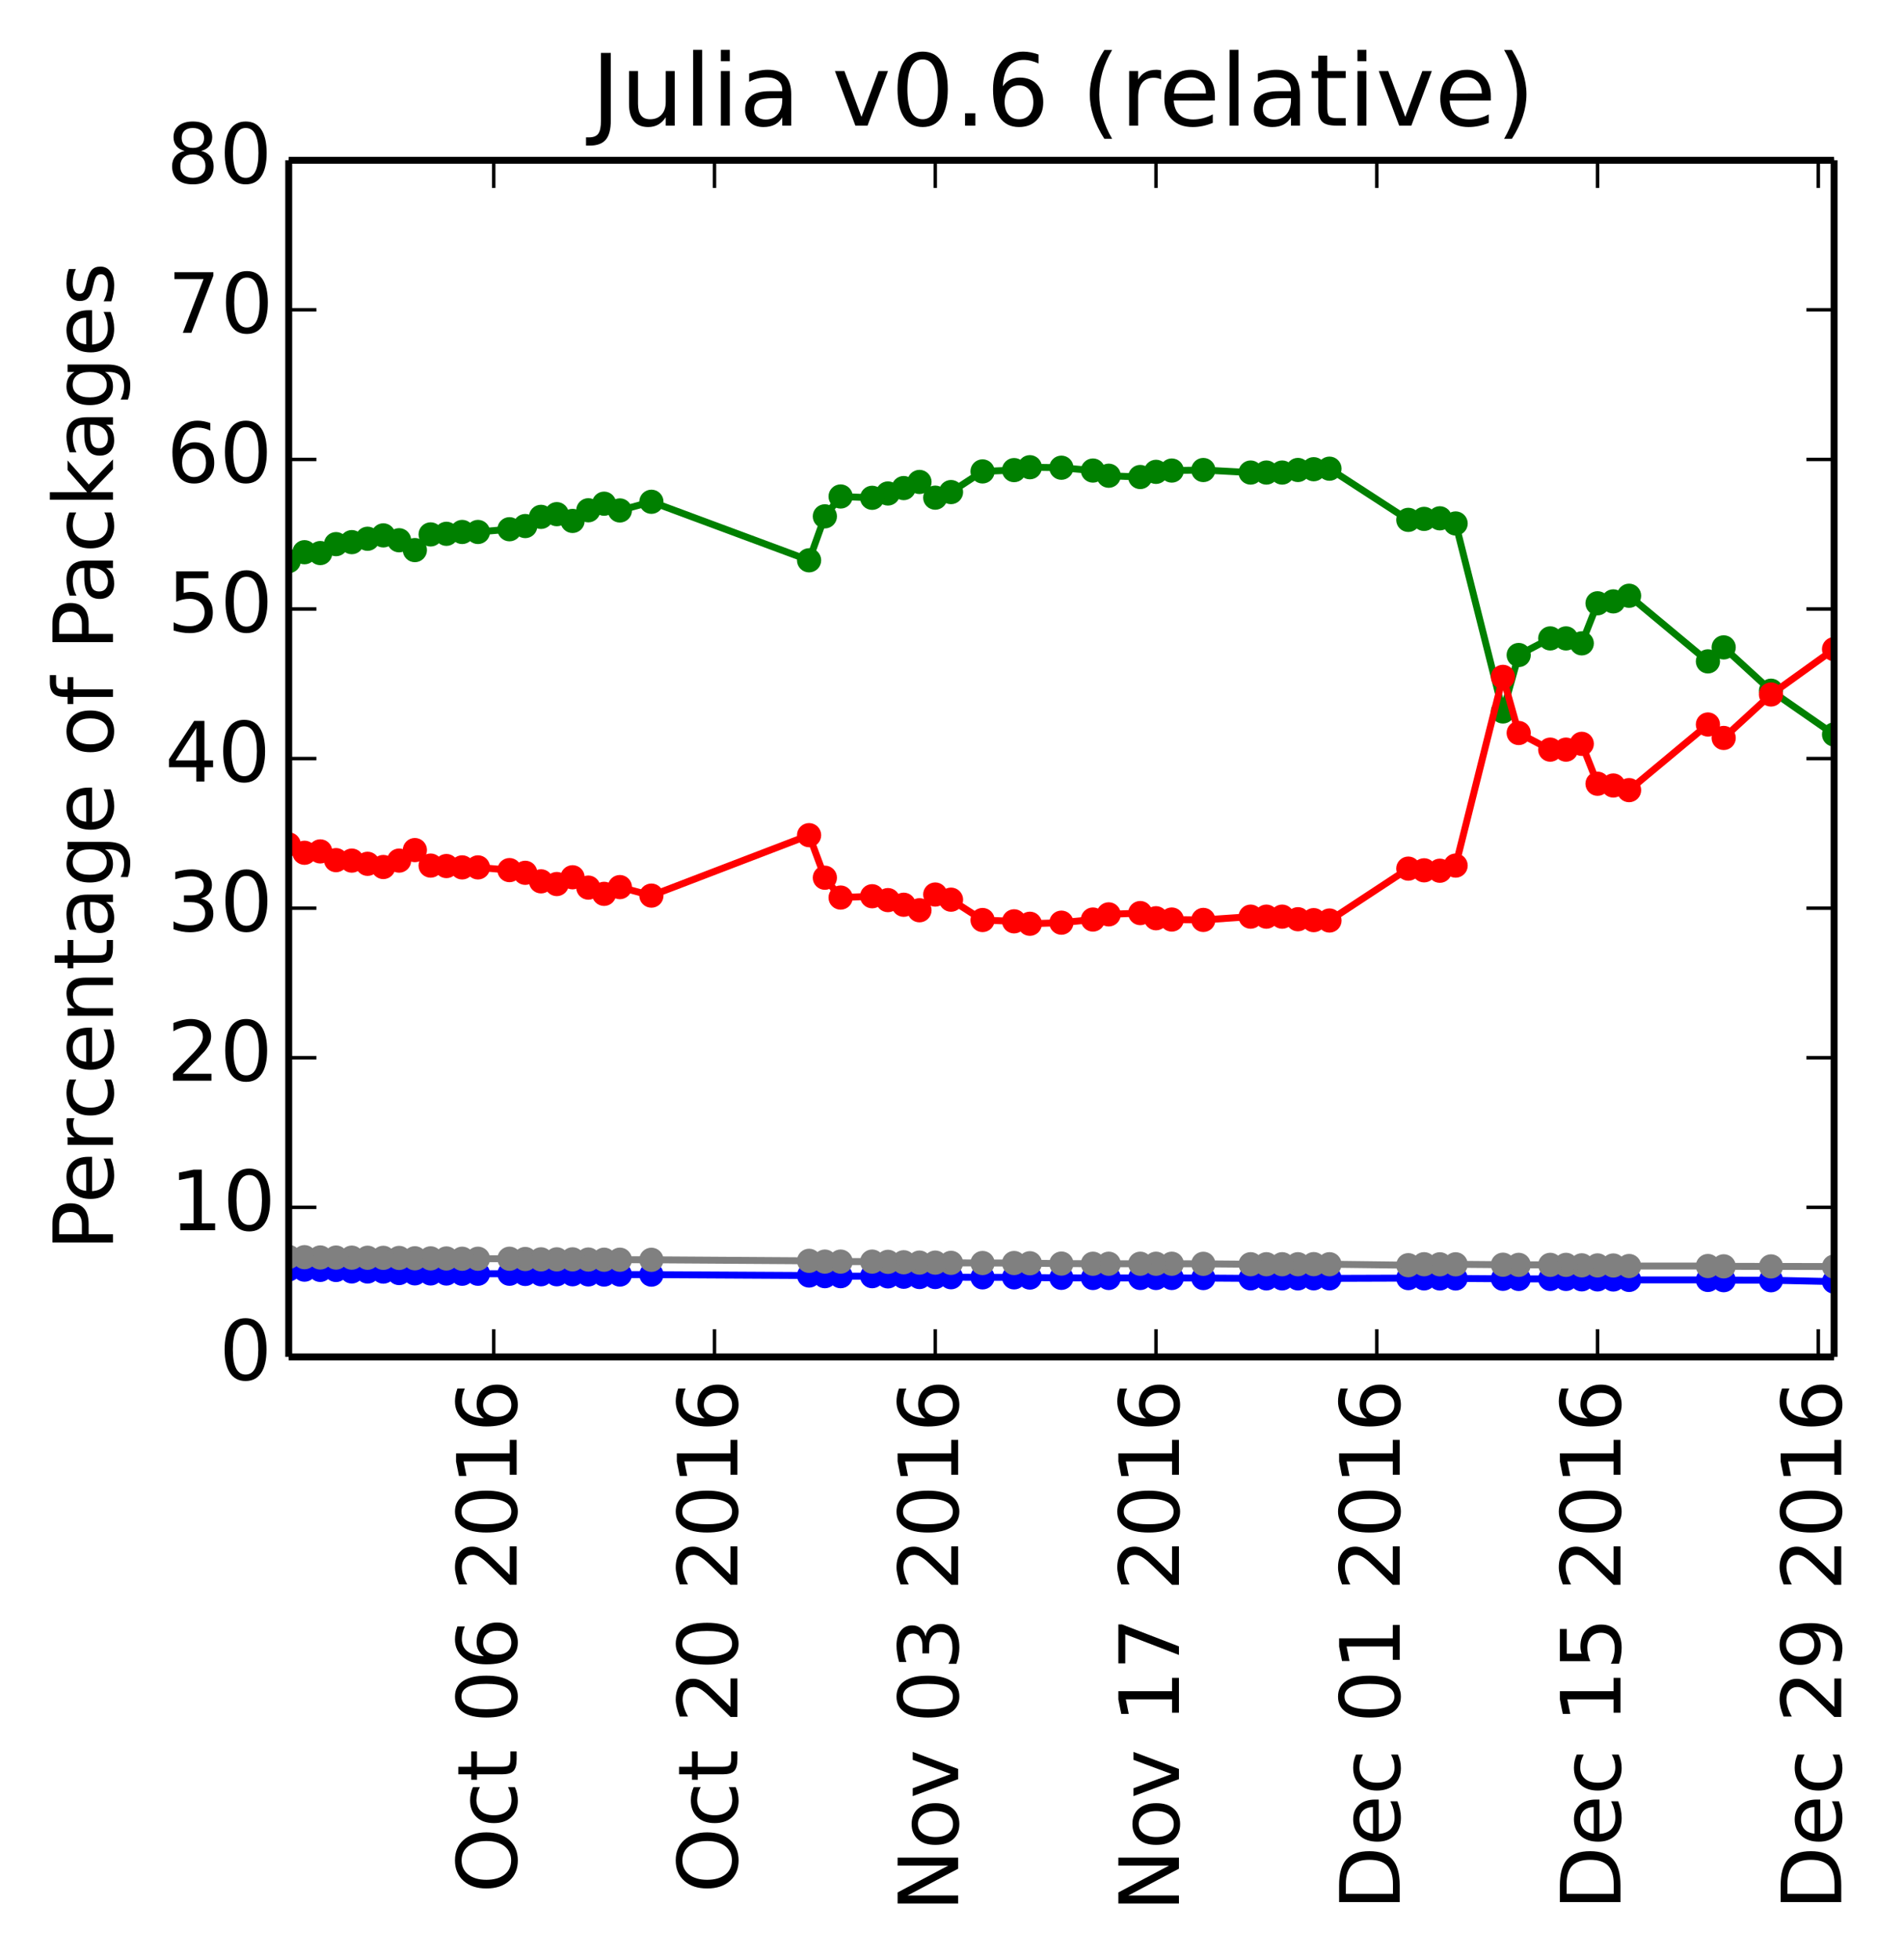 <?xml version="1.0" encoding="utf-8" standalone="no"?>
<!DOCTYPE svg PUBLIC "-//W3C//DTD SVG 1.1//EN"
  "http://www.w3.org/Graphics/SVG/1.1/DTD/svg11.dtd">
<!-- Created with matplotlib (http://matplotlib.org/) -->
<svg height="283pt" version="1.1" viewBox="0 0 275 283" width="275pt" xmlns="http://www.w3.org/2000/svg" xmlns:xlink="http://www.w3.org/1999/xlink">
 <defs>
  <style type="text/css">
*{stroke-linecap:butt;stroke-linejoin:round;}
  </style>
 </defs>
 <g id="figure_1">
  <g id="patch_1">
   <path d="
M0 283.246
L275.629 283.246
L275.629 0
L0 0
z
" style="fill:#ffffff;"/>
  </g>
  <g id="axes_1">
   <g id="patch_2">
    <path d="
M41.7 195.942
L264.9 195.942
L264.9 23.142
L41.7 23.142
z
" style="fill:#ffffff;"/>
   </g>
   <g id="line2d_1"/>
   <g id="line2d_2"/>
   <g id="line2d_3"/>
   <g id="line2d_4"/>
   <g id="line2d_5"/>
   <g id="line2d_6">
    <path clip-path="url(#p412a1043a6)" d="
M264.9 106.063
L255.79 99.74
L248.957 93.483
L246.68 95.506
L235.292 86.028
L233.014 86.842
L230.737 87.116
L228.459 92.901
L226.182 92.188
L223.904 92.188
L219.349 94.588
L217.071 102.736
L210.239 75.591
L207.961 74.848
L205.684 74.93
L203.406 75.071
L192.018 67.68
L189.741 67.756
L187.463 67.866
L185.186 68.238
L182.908 68.238
L180.631 68.238
L173.798 67.873
L169.243 67.949
L166.965 68.135
L164.688 68.883
L160.133 68.696
L157.855 67.949
L153.3 67.54
L148.745 67.469
L146.467 67.886
L141.912 68.074
L137.357 71.058
L135.08 71.865
L132.802 69.595
L130.524 70.48
L128.247 71.26
L125.969 71.885
L121.414 71.694
L119.137 74.561
L116.859 80.909
L94.084 72.457
L89.529 73.711
L87.251 72.736
L84.974 73.685
L82.696 75.224
L80.418 74.246
L78.141 74.637
L75.863 75.964
L73.586 76.423
L69.031 76.817
L66.753 76.817
L64.475 77.082
L62.198 77.171
L59.92 79.436
L57.643 78.015
L55.365 77.311
L53.088 77.798
L50.81 78.287
L48.533 78.576
L46.255 79.864
L43.978 79.742
L41.7 81.022" style="fill:none;stroke:#008000;stroke-linecap:square;"/>
    <defs>
     <path d="
M0 1.5
C0.398 1.5 0.779 1.342 1.061 1.061
C1.342 0.779 1.5 0.398 1.5 0
C1.5 -0.398 1.342 -0.779 1.061 -1.061
C0.779 -1.342 0.398 -1.5 0 -1.5
C-0.398 -1.5 -0.779 -1.342 -1.061 -1.061
C-1.342 -0.779 -1.5 -0.398 -1.5 0
C-1.5 0.398 -1.342 0.779 -1.061 1.061
C-0.779 1.342 -0.398 1.5 0 1.5
z
" id="mb0b177905e" style="stroke:#008000;stroke-width:0.5;"/>
    </defs>
    <g clip-path="url(#p412a1043a6)">
     <use style="fill:#008000;stroke:#008000;stroke-width:0.5;" x="264.9" xlink:href="#mb0b177905e" y="106.063"/>
     <use style="fill:#008000;stroke:#008000;stroke-width:0.5;" x="255.79" xlink:href="#mb0b177905e" y="99.74"/>
     <use style="fill:#008000;stroke:#008000;stroke-width:0.5;" x="248.957" xlink:href="#mb0b177905e" y="93.483"/>
     <use style="fill:#008000;stroke:#008000;stroke-width:0.5;" x="246.68" xlink:href="#mb0b177905e" y="95.506"/>
     <use style="fill:#008000;stroke:#008000;stroke-width:0.5;" x="235.292" xlink:href="#mb0b177905e" y="86.028"/>
     <use style="fill:#008000;stroke:#008000;stroke-width:0.5;" x="233.014" xlink:href="#mb0b177905e" y="86.842"/>
     <use style="fill:#008000;stroke:#008000;stroke-width:0.5;" x="230.737" xlink:href="#mb0b177905e" y="87.116"/>
     <use style="fill:#008000;stroke:#008000;stroke-width:0.5;" x="228.459" xlink:href="#mb0b177905e" y="92.901"/>
     <use style="fill:#008000;stroke:#008000;stroke-width:0.5;" x="226.182" xlink:href="#mb0b177905e" y="92.188"/>
     <use style="fill:#008000;stroke:#008000;stroke-width:0.5;" x="223.904" xlink:href="#mb0b177905e" y="92.188"/>
     <use style="fill:#008000;stroke:#008000;stroke-width:0.5;" x="219.349" xlink:href="#mb0b177905e" y="94.588"/>
     <use style="fill:#008000;stroke:#008000;stroke-width:0.5;" x="217.071" xlink:href="#mb0b177905e" y="102.736"/>
     <use style="fill:#008000;stroke:#008000;stroke-width:0.5;" x="210.239" xlink:href="#mb0b177905e" y="75.591"/>
     <use style="fill:#008000;stroke:#008000;stroke-width:0.5;" x="207.961" xlink:href="#mb0b177905e" y="74.848"/>
     <use style="fill:#008000;stroke:#008000;stroke-width:0.5;" x="205.684" xlink:href="#mb0b177905e" y="74.93"/>
     <use style="fill:#008000;stroke:#008000;stroke-width:0.5;" x="203.406" xlink:href="#mb0b177905e" y="75.071"/>
     <use style="fill:#008000;stroke:#008000;stroke-width:0.5;" x="192.018" xlink:href="#mb0b177905e" y="67.68"/>
     <use style="fill:#008000;stroke:#008000;stroke-width:0.5;" x="189.741" xlink:href="#mb0b177905e" y="67.756"/>
     <use style="fill:#008000;stroke:#008000;stroke-width:0.5;" x="187.463" xlink:href="#mb0b177905e" y="67.866"/>
     <use style="fill:#008000;stroke:#008000;stroke-width:0.5;" x="185.186" xlink:href="#mb0b177905e" y="68.238"/>
     <use style="fill:#008000;stroke:#008000;stroke-width:0.5;" x="182.908" xlink:href="#mb0b177905e" y="68.238"/>
     <use style="fill:#008000;stroke:#008000;stroke-width:0.5;" x="180.631" xlink:href="#mb0b177905e" y="68.238"/>
     <use style="fill:#008000;stroke:#008000;stroke-width:0.5;" x="173.798" xlink:href="#mb0b177905e" y="67.873"/>
     <use style="fill:#008000;stroke:#008000;stroke-width:0.5;" x="169.243" xlink:href="#mb0b177905e" y="67.949"/>
     <use style="fill:#008000;stroke:#008000;stroke-width:0.5;" x="166.965" xlink:href="#mb0b177905e" y="68.136"/>
     <use style="fill:#008000;stroke:#008000;stroke-width:0.5;" x="164.688" xlink:href="#mb0b177905e" y="68.883"/>
     <use style="fill:#008000;stroke:#008000;stroke-width:0.5;" x="160.133" xlink:href="#mb0b177905e" y="68.696"/>
     <use style="fill:#008000;stroke:#008000;stroke-width:0.5;" x="157.855" xlink:href="#mb0b177905e" y="67.949"/>
     <use style="fill:#008000;stroke:#008000;stroke-width:0.5;" x="153.3" xlink:href="#mb0b177905e" y="67.54"/>
     <use style="fill:#008000;stroke:#008000;stroke-width:0.5;" x="148.745" xlink:href="#mb0b177905e" y="67.469"/>
     <use style="fill:#008000;stroke:#008000;stroke-width:0.5;" x="146.467" xlink:href="#mb0b177905e" y="67.886"/>
     <use style="fill:#008000;stroke:#008000;stroke-width:0.5;" x="141.912" xlink:href="#mb0b177905e" y="68.074"/>
     <use style="fill:#008000;stroke:#008000;stroke-width:0.5;" x="137.357" xlink:href="#mb0b177905e" y="71.058"/>
     <use style="fill:#008000;stroke:#008000;stroke-width:0.5;" x="135.08" xlink:href="#mb0b177905e" y="71.865"/>
     <use style="fill:#008000;stroke:#008000;stroke-width:0.5;" x="132.802" xlink:href="#mb0b177905e" y="69.595"/>
     <use style="fill:#008000;stroke:#008000;stroke-width:0.5;" x="130.524" xlink:href="#mb0b177905e" y="70.48"/>
     <use style="fill:#008000;stroke:#008000;stroke-width:0.5;" x="128.247" xlink:href="#mb0b177905e" y="71.26"/>
     <use style="fill:#008000;stroke:#008000;stroke-width:0.5;" x="125.969" xlink:href="#mb0b177905e" y="71.885"/>
     <use style="fill:#008000;stroke:#008000;stroke-width:0.5;" x="121.414" xlink:href="#mb0b177905e" y="71.694"/>
     <use style="fill:#008000;stroke:#008000;stroke-width:0.5;" x="119.137" xlink:href="#mb0b177905e" y="74.561"/>
     <use style="fill:#008000;stroke:#008000;stroke-width:0.5;" x="116.859" xlink:href="#mb0b177905e" y="80.909"/>
     <use style="fill:#008000;stroke:#008000;stroke-width:0.5;" x="94.084" xlink:href="#mb0b177905e" y="72.458"/>
     <use style="fill:#008000;stroke:#008000;stroke-width:0.5;" x="89.529" xlink:href="#mb0b177905e" y="73.711"/>
     <use style="fill:#008000;stroke:#008000;stroke-width:0.5;" x="87.251" xlink:href="#mb0b177905e" y="72.736"/>
     <use style="fill:#008000;stroke:#008000;stroke-width:0.5;" x="84.973" xlink:href="#mb0b177905e" y="73.685"/>
     <use style="fill:#008000;stroke:#008000;stroke-width:0.5;" x="82.696" xlink:href="#mb0b177905e" y="75.224"/>
     <use style="fill:#008000;stroke:#008000;stroke-width:0.5;" x="80.418" xlink:href="#mb0b177905e" y="74.246"/>
     <use style="fill:#008000;stroke:#008000;stroke-width:0.5;" x="78.141" xlink:href="#mb0b177905e" y="74.637"/>
     <use style="fill:#008000;stroke:#008000;stroke-width:0.5;" x="75.863" xlink:href="#mb0b177905e" y="75.964"/>
     <use style="fill:#008000;stroke:#008000;stroke-width:0.5;" x="73.586" xlink:href="#mb0b177905e" y="76.423"/>
     <use style="fill:#008000;stroke:#008000;stroke-width:0.5;" x="69.031" xlink:href="#mb0b177905e" y="76.817"/>
     <use style="fill:#008000;stroke:#008000;stroke-width:0.5;" x="66.753" xlink:href="#mb0b177905e" y="76.817"/>
     <use style="fill:#008000;stroke:#008000;stroke-width:0.5;" x="64.476" xlink:href="#mb0b177905e" y="77.083"/>
     <use style="fill:#008000;stroke:#008000;stroke-width:0.5;" x="62.198" xlink:href="#mb0b177905e" y="77.171"/>
     <use style="fill:#008000;stroke:#008000;stroke-width:0.5;" x="59.92" xlink:href="#mb0b177905e" y="79.436"/>
     <use style="fill:#008000;stroke:#008000;stroke-width:0.5;" x="57.643" xlink:href="#mb0b177905e" y="78.015"/>
     <use style="fill:#008000;stroke:#008000;stroke-width:0.5;" x="55.365" xlink:href="#mb0b177905e" y="77.311"/>
     <use style="fill:#008000;stroke:#008000;stroke-width:0.5;" x="53.088" xlink:href="#mb0b177905e" y="77.798"/>
     <use style="fill:#008000;stroke:#008000;stroke-width:0.5;" x="50.81" xlink:href="#mb0b177905e" y="78.286"/>
     <use style="fill:#008000;stroke:#008000;stroke-width:0.5;" x="48.533" xlink:href="#mb0b177905e" y="78.576"/>
     <use style="fill:#008000;stroke:#008000;stroke-width:0.5;" x="46.255" xlink:href="#mb0b177905e" y="79.864"/>
     <use style="fill:#008000;stroke:#008000;stroke-width:0.5;" x="43.978" xlink:href="#mb0b177905e" y="79.742"/>
     <use style="fill:#008000;stroke:#008000;stroke-width:0.5;" x="41.7" xlink:href="#mb0b177905e" y="81.023"/>
    </g>
   </g>
   <g id="line2d_7">
    <path clip-path="url(#p412a1043a6)" d="
M264.9 93.74
L255.79 100.285
L248.957 106.562
L246.68 104.62
L235.292 114.099
L233.014 113.429
L230.737 113.175
L228.459 107.411
L226.182 108.249
L223.904 108.249
L219.349 105.849
L217.071 97.743
L210.239 124.994
L207.961 125.737
L205.684 125.677
L203.406 125.434
L192.018 132.926
L189.741 132.872
L187.463 132.74
L185.186 132.369
L182.908 132.369
L180.631 132.369
L173.798 132.841
L169.243 132.786
L166.965 132.599
L164.688 131.852
L160.133 132.039
L157.855 132.786
L153.3 133.238
L148.745 133.396
L146.467 133.044
L141.912 132.855
L137.357 129.916
L135.08 129.175
L132.802 131.444
L130.524 130.648
L128.247 129.979
L125.969 129.421
L121.414 129.613
L119.137 126.745
L116.859 120.602
L94.084 129.33
L89.529 128.101
L87.251 129.075
L84.974 128.173
L82.696 126.681
L80.418 127.659
L78.141 127.268
L75.863 126.036
L73.586 125.648
L69.031 125.254
L66.753 125.254
L64.475 125.061
L62.198 124.996
L59.92 122.755
L57.643 124.273
L55.365 125.2
L53.088 124.737
L50.81 124.274
L48.533 124.207
L46.255 122.945
L43.978 123.142
L41.7 121.936" style="fill:none;stroke:#ff0000;stroke-linecap:square;"/>
    <defs>
     <path d="
M0 1.5
C0.398 1.5 0.779 1.342 1.061 1.061
C1.342 0.779 1.5 0.398 1.5 0
C1.5 -0.398 1.342 -0.779 1.061 -1.061
C0.779 -1.342 0.398 -1.5 0 -1.5
C-0.398 -1.5 -0.779 -1.342 -1.061 -1.061
C-1.342 -0.779 -1.5 -0.398 -1.5 0
C-1.5 0.398 -1.342 0.779 -1.061 1.061
C-0.779 1.342 -0.398 1.5 0 1.5
z
" id="ma07bdd5909" style="stroke:#ff0000;stroke-width:0.5;"/>
    </defs>
    <g clip-path="url(#p412a1043a6)">
     <use style="fill:#ff0000;stroke:#ff0000;stroke-width:0.5;" x="264.9" xlink:href="#ma07bdd5909" y="93.74"/>
     <use style="fill:#ff0000;stroke:#ff0000;stroke-width:0.5;" x="255.79" xlink:href="#ma07bdd5909" y="100.285"/>
     <use style="fill:#ff0000;stroke:#ff0000;stroke-width:0.5;" x="248.957" xlink:href="#ma07bdd5909" y="106.562"/>
     <use style="fill:#ff0000;stroke:#ff0000;stroke-width:0.5;" x="246.68" xlink:href="#ma07bdd5909" y="104.62"/>
     <use style="fill:#ff0000;stroke:#ff0000;stroke-width:0.5;" x="235.292" xlink:href="#ma07bdd5909" y="114.099"/>
     <use style="fill:#ff0000;stroke:#ff0000;stroke-width:0.5;" x="233.014" xlink:href="#ma07bdd5909" y="113.429"/>
     <use style="fill:#ff0000;stroke:#ff0000;stroke-width:0.5;" x="230.737" xlink:href="#ma07bdd5909" y="113.175"/>
     <use style="fill:#ff0000;stroke:#ff0000;stroke-width:0.5;" x="228.459" xlink:href="#ma07bdd5909" y="107.411"/>
     <use style="fill:#ff0000;stroke:#ff0000;stroke-width:0.5;" x="226.182" xlink:href="#ma07bdd5909" y="108.249"/>
     <use style="fill:#ff0000;stroke:#ff0000;stroke-width:0.5;" x="223.904" xlink:href="#ma07bdd5909" y="108.249"/>
     <use style="fill:#ff0000;stroke:#ff0000;stroke-width:0.5;" x="219.349" xlink:href="#ma07bdd5909" y="105.849"/>
     <use style="fill:#ff0000;stroke:#ff0000;stroke-width:0.5;" x="217.071" xlink:href="#ma07bdd5909" y="97.743"/>
     <use style="fill:#ff0000;stroke:#ff0000;stroke-width:0.5;" x="210.239" xlink:href="#ma07bdd5909" y="124.994"/>
     <use style="fill:#ff0000;stroke:#ff0000;stroke-width:0.5;" x="207.961" xlink:href="#ma07bdd5909" y="125.737"/>
     <use style="fill:#ff0000;stroke:#ff0000;stroke-width:0.5;" x="205.684" xlink:href="#ma07bdd5909" y="125.677"/>
     <use style="fill:#ff0000;stroke:#ff0000;stroke-width:0.5;" x="203.406" xlink:href="#ma07bdd5909" y="125.434"/>
     <use style="fill:#ff0000;stroke:#ff0000;stroke-width:0.5;" x="192.018" xlink:href="#ma07bdd5909" y="132.926"/>
     <use style="fill:#ff0000;stroke:#ff0000;stroke-width:0.5;" x="189.741" xlink:href="#ma07bdd5909" y="132.872"/>
     <use style="fill:#ff0000;stroke:#ff0000;stroke-width:0.5;" x="187.463" xlink:href="#ma07bdd5909" y="132.74"/>
     <use style="fill:#ff0000;stroke:#ff0000;stroke-width:0.5;" x="185.186" xlink:href="#ma07bdd5909" y="132.369"/>
     <use style="fill:#ff0000;stroke:#ff0000;stroke-width:0.5;" x="182.908" xlink:href="#ma07bdd5909" y="132.369"/>
     <use style="fill:#ff0000;stroke:#ff0000;stroke-width:0.5;" x="180.631" xlink:href="#ma07bdd5909" y="132.369"/>
     <use style="fill:#ff0000;stroke:#ff0000;stroke-width:0.5;" x="173.798" xlink:href="#ma07bdd5909" y="132.841"/>
     <use style="fill:#ff0000;stroke:#ff0000;stroke-width:0.5;" x="169.243" xlink:href="#ma07bdd5909" y="132.786"/>
     <use style="fill:#ff0000;stroke:#ff0000;stroke-width:0.5;" x="166.965" xlink:href="#ma07bdd5909" y="132.599"/>
     <use style="fill:#ff0000;stroke:#ff0000;stroke-width:0.5;" x="164.688" xlink:href="#ma07bdd5909" y="131.852"/>
     <use style="fill:#ff0000;stroke:#ff0000;stroke-width:0.5;" x="160.133" xlink:href="#ma07bdd5909" y="132.039"/>
     <use style="fill:#ff0000;stroke:#ff0000;stroke-width:0.5;" x="157.855" xlink:href="#ma07bdd5909" y="132.786"/>
     <use style="fill:#ff0000;stroke:#ff0000;stroke-width:0.5;" x="153.3" xlink:href="#ma07bdd5909" y="133.238"/>
     <use style="fill:#ff0000;stroke:#ff0000;stroke-width:0.5;" x="148.745" xlink:href="#ma07bdd5909" y="133.396"/>
     <use style="fill:#ff0000;stroke:#ff0000;stroke-width:0.5;" x="146.467" xlink:href="#ma07bdd5909" y="133.044"/>
     <use style="fill:#ff0000;stroke:#ff0000;stroke-width:0.5;" x="141.912" xlink:href="#ma07bdd5909" y="132.855"/>
     <use style="fill:#ff0000;stroke:#ff0000;stroke-width:0.5;" x="137.357" xlink:href="#ma07bdd5909" y="129.916"/>
     <use style="fill:#ff0000;stroke:#ff0000;stroke-width:0.5;" x="135.08" xlink:href="#ma07bdd5909" y="129.175"/>
     <use style="fill:#ff0000;stroke:#ff0000;stroke-width:0.5;" x="132.802" xlink:href="#ma07bdd5909" y="131.444"/>
     <use style="fill:#ff0000;stroke:#ff0000;stroke-width:0.5;" x="130.524" xlink:href="#ma07bdd5909" y="130.648"/>
     <use style="fill:#ff0000;stroke:#ff0000;stroke-width:0.5;" x="128.247" xlink:href="#ma07bdd5909" y="129.979"/>
     <use style="fill:#ff0000;stroke:#ff0000;stroke-width:0.5;" x="125.969" xlink:href="#ma07bdd5909" y="129.421"/>
     <use style="fill:#ff0000;stroke:#ff0000;stroke-width:0.5;" x="121.414" xlink:href="#ma07bdd5909" y="129.613"/>
     <use style="fill:#ff0000;stroke:#ff0000;stroke-width:0.5;" x="119.137" xlink:href="#ma07bdd5909" y="126.745"/>
     <use style="fill:#ff0000;stroke:#ff0000;stroke-width:0.5;" x="116.859" xlink:href="#ma07bdd5909" y="120.602"/>
     <use style="fill:#ff0000;stroke:#ff0000;stroke-width:0.5;" x="94.084" xlink:href="#ma07bdd5909" y="129.33"/>
     <use style="fill:#ff0000;stroke:#ff0000;stroke-width:0.5;" x="89.529" xlink:href="#ma07bdd5909" y="128.101"/>
     <use style="fill:#ff0000;stroke:#ff0000;stroke-width:0.5;" x="87.251" xlink:href="#ma07bdd5909" y="129.075"/>
     <use style="fill:#ff0000;stroke:#ff0000;stroke-width:0.5;" x="84.973" xlink:href="#ma07bdd5909" y="128.173"/>
     <use style="fill:#ff0000;stroke:#ff0000;stroke-width:0.5;" x="82.696" xlink:href="#ma07bdd5909" y="126.681"/>
     <use style="fill:#ff0000;stroke:#ff0000;stroke-width:0.5;" x="80.418" xlink:href="#ma07bdd5909" y="127.659"/>
     <use style="fill:#ff0000;stroke:#ff0000;stroke-width:0.5;" x="78.141" xlink:href="#ma07bdd5909" y="127.268"/>
     <use style="fill:#ff0000;stroke:#ff0000;stroke-width:0.5;" x="75.863" xlink:href="#ma07bdd5909" y="126.036"/>
     <use style="fill:#ff0000;stroke:#ff0000;stroke-width:0.5;" x="73.586" xlink:href="#ma07bdd5909" y="125.648"/>
     <use style="fill:#ff0000;stroke:#ff0000;stroke-width:0.5;" x="69.031" xlink:href="#ma07bdd5909" y="125.254"/>
     <use style="fill:#ff0000;stroke:#ff0000;stroke-width:0.5;" x="66.753" xlink:href="#ma07bdd5909" y="125.254"/>
     <use style="fill:#ff0000;stroke:#ff0000;stroke-width:0.5;" x="64.476" xlink:href="#ma07bdd5909" y="125.061"/>
     <use style="fill:#ff0000;stroke:#ff0000;stroke-width:0.5;" x="62.198" xlink:href="#ma07bdd5909" y="124.996"/>
     <use style="fill:#ff0000;stroke:#ff0000;stroke-width:0.5;" x="59.92" xlink:href="#ma07bdd5909" y="122.755"/>
     <use style="fill:#ff0000;stroke:#ff0000;stroke-width:0.5;" x="57.643" xlink:href="#ma07bdd5909" y="124.273"/>
     <use style="fill:#ff0000;stroke:#ff0000;stroke-width:0.5;" x="55.365" xlink:href="#ma07bdd5909" y="125.2"/>
     <use style="fill:#ff0000;stroke:#ff0000;stroke-width:0.5;" x="53.088" xlink:href="#ma07bdd5909" y="124.737"/>
     <use style="fill:#ff0000;stroke:#ff0000;stroke-width:0.5;" x="50.81" xlink:href="#ma07bdd5909" y="124.274"/>
     <use style="fill:#ff0000;stroke:#ff0000;stroke-width:0.5;" x="48.533" xlink:href="#ma07bdd5909" y="124.207"/>
     <use style="fill:#ff0000;stroke:#ff0000;stroke-width:0.5;" x="46.255" xlink:href="#ma07bdd5909" y="122.945"/>
     <use style="fill:#ff0000;stroke:#ff0000;stroke-width:0.5;" x="43.978" xlink:href="#ma07bdd5909" y="123.142"/>
     <use style="fill:#ff0000;stroke:#ff0000;stroke-width:0.5;" x="41.7" xlink:href="#ma07bdd5909" y="121.936"/>
    </g>
   </g>
   <g id="line2d_8">
    <path clip-path="url(#p412a1043a6)" d="
M264.9 185.069
L255.79 184.869
L248.957 184.86
L246.68 184.823
L235.292 184.823
L233.014 184.757
L230.737 184.747
L228.459 184.738
L226.182 184.68
L223.904 184.68
L219.349 184.68
L217.071 184.661
L210.239 184.612
L207.961 184.612
L205.684 184.603
L203.406 184.564
L192.018 184.603
L189.741 184.593
L187.463 184.603
L185.186 184.603
L182.908 184.603
L180.631 184.603
L173.798 184.554
L169.243 184.544
L166.965 184.544
L164.688 184.544
L160.133 184.544
L157.855 184.544
L153.3 184.524
L148.745 184.484
L146.467 184.454
L141.912 184.454
L137.357 184.434
L135.08 184.404
L132.802 184.404
L130.524 184.364
L128.247 184.312
L125.969 184.282
L121.414 184.282
L119.137 184.282
L116.859 184.188
L94.084 184.061
L89.529 184.05
L87.251 184.05
L84.974 184.029
L82.696 184.007
L80.418 184.007
L78.141 184.007
L75.863 183.964
L73.586 183.931
L69.031 183.931
L66.753 183.931
L64.475 183.898
L62.198 183.887
L59.92 183.876
L57.643 183.831
L55.365 183.622
L53.088 183.61
L50.81 183.599
L48.533 183.388
L46.255 183.377
L43.978 183.342
L41.7 183.307" style="fill:none;stroke:#0000ff;stroke-linecap:square;"/>
    <defs>
     <path d="
M0 1.5
C0.398 1.5 0.779 1.342 1.061 1.061
C1.342 0.779 1.5 0.398 1.5 0
C1.5 -0.398 1.342 -0.779 1.061 -1.061
C0.779 -1.342 0.398 -1.5 0 -1.5
C-0.398 -1.5 -0.779 -1.342 -1.061 -1.061
C-1.342 -0.779 -1.5 -0.398 -1.5 0
C-1.5 0.398 -1.342 0.779 -1.061 1.061
C-0.779 1.342 -0.398 1.5 0 1.5
z
" id="m76a7ce5b4a" style="stroke:#0000ff;stroke-width:0.5;"/>
    </defs>
    <g clip-path="url(#p412a1043a6)">
     <use style="fill:#0000ff;stroke:#0000ff;stroke-width:0.5;" x="264.9" xlink:href="#m76a7ce5b4a" y="185.069"/>
     <use style="fill:#0000ff;stroke:#0000ff;stroke-width:0.5;" x="255.79" xlink:href="#m76a7ce5b4a" y="184.869"/>
     <use style="fill:#0000ff;stroke:#0000ff;stroke-width:0.5;" x="248.957" xlink:href="#m76a7ce5b4a" y="184.86"/>
     <use style="fill:#0000ff;stroke:#0000ff;stroke-width:0.5;" x="246.68" xlink:href="#m76a7ce5b4a" y="184.823"/>
     <use style="fill:#0000ff;stroke:#0000ff;stroke-width:0.5;" x="235.292" xlink:href="#m76a7ce5b4a" y="184.823"/>
     <use style="fill:#0000ff;stroke:#0000ff;stroke-width:0.5;" x="233.014" xlink:href="#m76a7ce5b4a" y="184.757"/>
     <use style="fill:#0000ff;stroke:#0000ff;stroke-width:0.5;" x="230.737" xlink:href="#m76a7ce5b4a" y="184.747"/>
     <use style="fill:#0000ff;stroke:#0000ff;stroke-width:0.5;" x="228.459" xlink:href="#m76a7ce5b4a" y="184.738"/>
     <use style="fill:#0000ff;stroke:#0000ff;stroke-width:0.5;" x="226.182" xlink:href="#m76a7ce5b4a" y="184.68"/>
     <use style="fill:#0000ff;stroke:#0000ff;stroke-width:0.5;" x="223.904" xlink:href="#m76a7ce5b4a" y="184.68"/>
     <use style="fill:#0000ff;stroke:#0000ff;stroke-width:0.5;" x="219.349" xlink:href="#m76a7ce5b4a" y="184.68"/>
     <use style="fill:#0000ff;stroke:#0000ff;stroke-width:0.5;" x="217.071" xlink:href="#m76a7ce5b4a" y="184.661"/>
     <use style="fill:#0000ff;stroke:#0000ff;stroke-width:0.5;" x="210.239" xlink:href="#m76a7ce5b4a" y="184.612"/>
     <use style="fill:#0000ff;stroke:#0000ff;stroke-width:0.5;" x="207.961" xlink:href="#m76a7ce5b4a" y="184.612"/>
     <use style="fill:#0000ff;stroke:#0000ff;stroke-width:0.5;" x="205.684" xlink:href="#m76a7ce5b4a" y="184.603"/>
     <use style="fill:#0000ff;stroke:#0000ff;stroke-width:0.5;" x="203.406" xlink:href="#m76a7ce5b4a" y="184.564"/>
     <use style="fill:#0000ff;stroke:#0000ff;stroke-width:0.5;" x="192.018" xlink:href="#m76a7ce5b4a" y="184.603"/>
     <use style="fill:#0000ff;stroke:#0000ff;stroke-width:0.5;" x="189.741" xlink:href="#m76a7ce5b4a" y="184.593"/>
     <use style="fill:#0000ff;stroke:#0000ff;stroke-width:0.5;" x="187.463" xlink:href="#m76a7ce5b4a" y="184.603"/>
     <use style="fill:#0000ff;stroke:#0000ff;stroke-width:0.5;" x="185.186" xlink:href="#m76a7ce5b4a" y="184.603"/>
     <use style="fill:#0000ff;stroke:#0000ff;stroke-width:0.5;" x="182.908" xlink:href="#m76a7ce5b4a" y="184.603"/>
     <use style="fill:#0000ff;stroke:#0000ff;stroke-width:0.5;" x="180.631" xlink:href="#m76a7ce5b4a" y="184.603"/>
     <use style="fill:#0000ff;stroke:#0000ff;stroke-width:0.5;" x="173.798" xlink:href="#m76a7ce5b4a" y="184.554"/>
     <use style="fill:#0000ff;stroke:#0000ff;stroke-width:0.5;" x="169.243" xlink:href="#m76a7ce5b4a" y="184.544"/>
     <use style="fill:#0000ff;stroke:#0000ff;stroke-width:0.5;" x="166.965" xlink:href="#m76a7ce5b4a" y="184.544"/>
     <use style="fill:#0000ff;stroke:#0000ff;stroke-width:0.5;" x="164.688" xlink:href="#m76a7ce5b4a" y="184.544"/>
     <use style="fill:#0000ff;stroke:#0000ff;stroke-width:0.5;" x="160.133" xlink:href="#m76a7ce5b4a" y="184.544"/>
     <use style="fill:#0000ff;stroke:#0000ff;stroke-width:0.5;" x="157.855" xlink:href="#m76a7ce5b4a" y="184.544"/>
     <use style="fill:#0000ff;stroke:#0000ff;stroke-width:0.5;" x="153.3" xlink:href="#m76a7ce5b4a" y="184.524"/>
     <use style="fill:#0000ff;stroke:#0000ff;stroke-width:0.5;" x="148.745" xlink:href="#m76a7ce5b4a" y="184.484"/>
     <use style="fill:#0000ff;stroke:#0000ff;stroke-width:0.5;" x="146.467" xlink:href="#m76a7ce5b4a" y="184.454"/>
     <use style="fill:#0000ff;stroke:#0000ff;stroke-width:0.5;" x="141.912" xlink:href="#m76a7ce5b4a" y="184.454"/>
     <use style="fill:#0000ff;stroke:#0000ff;stroke-width:0.5;" x="137.357" xlink:href="#m76a7ce5b4a" y="184.434"/>
     <use style="fill:#0000ff;stroke:#0000ff;stroke-width:0.5;" x="135.08" xlink:href="#m76a7ce5b4a" y="184.404"/>
     <use style="fill:#0000ff;stroke:#0000ff;stroke-width:0.5;" x="132.802" xlink:href="#m76a7ce5b4a" y="184.404"/>
     <use style="fill:#0000ff;stroke:#0000ff;stroke-width:0.5;" x="130.524" xlink:href="#m76a7ce5b4a" y="184.364"/>
     <use style="fill:#0000ff;stroke:#0000ff;stroke-width:0.5;" x="128.247" xlink:href="#m76a7ce5b4a" y="184.312"/>
     <use style="fill:#0000ff;stroke:#0000ff;stroke-width:0.5;" x="125.969" xlink:href="#m76a7ce5b4a" y="184.282"/>
     <use style="fill:#0000ff;stroke:#0000ff;stroke-width:0.5;" x="121.414" xlink:href="#m76a7ce5b4a" y="184.282"/>
     <use style="fill:#0000ff;stroke:#0000ff;stroke-width:0.5;" x="119.137" xlink:href="#m76a7ce5b4a" y="184.282"/>
     <use style="fill:#0000ff;stroke:#0000ff;stroke-width:0.5;" x="116.859" xlink:href="#m76a7ce5b4a" y="184.188"/>
     <use style="fill:#0000ff;stroke:#0000ff;stroke-width:0.5;" x="94.084" xlink:href="#m76a7ce5b4a" y="184.061"/>
     <use style="fill:#0000ff;stroke:#0000ff;stroke-width:0.5;" x="89.529" xlink:href="#m76a7ce5b4a" y="184.05"/>
     <use style="fill:#0000ff;stroke:#0000ff;stroke-width:0.5;" x="87.251" xlink:href="#m76a7ce5b4a" y="184.05"/>
     <use style="fill:#0000ff;stroke:#0000ff;stroke-width:0.5;" x="84.973" xlink:href="#m76a7ce5b4a" y="184.029"/>
     <use style="fill:#0000ff;stroke:#0000ff;stroke-width:0.5;" x="82.696" xlink:href="#m76a7ce5b4a" y="184.007"/>
     <use style="fill:#0000ff;stroke:#0000ff;stroke-width:0.5;" x="80.418" xlink:href="#m76a7ce5b4a" y="184.007"/>
     <use style="fill:#0000ff;stroke:#0000ff;stroke-width:0.5;" x="78.141" xlink:href="#m76a7ce5b4a" y="184.007"/>
     <use style="fill:#0000ff;stroke:#0000ff;stroke-width:0.5;" x="75.863" xlink:href="#m76a7ce5b4a" y="183.964"/>
     <use style="fill:#0000ff;stroke:#0000ff;stroke-width:0.5;" x="73.586" xlink:href="#m76a7ce5b4a" y="183.931"/>
     <use style="fill:#0000ff;stroke:#0000ff;stroke-width:0.5;" x="69.031" xlink:href="#m76a7ce5b4a" y="183.931"/>
     <use style="fill:#0000ff;stroke:#0000ff;stroke-width:0.5;" x="66.753" xlink:href="#m76a7ce5b4a" y="183.931"/>
     <use style="fill:#0000ff;stroke:#0000ff;stroke-width:0.5;" x="64.476" xlink:href="#m76a7ce5b4a" y="183.898"/>
     <use style="fill:#0000ff;stroke:#0000ff;stroke-width:0.5;" x="62.198" xlink:href="#m76a7ce5b4a" y="183.887"/>
     <use style="fill:#0000ff;stroke:#0000ff;stroke-width:0.5;" x="59.92" xlink:href="#m76a7ce5b4a" y="183.876"/>
     <use style="fill:#0000ff;stroke:#0000ff;stroke-width:0.5;" x="57.643" xlink:href="#m76a7ce5b4a" y="183.831"/>
     <use style="fill:#0000ff;stroke:#0000ff;stroke-width:0.5;" x="55.365" xlink:href="#m76a7ce5b4a" y="183.622"/>
     <use style="fill:#0000ff;stroke:#0000ff;stroke-width:0.5;" x="53.088" xlink:href="#m76a7ce5b4a" y="183.61"/>
     <use style="fill:#0000ff;stroke:#0000ff;stroke-width:0.5;" x="50.81" xlink:href="#m76a7ce5b4a" y="183.599"/>
     <use style="fill:#0000ff;stroke:#0000ff;stroke-width:0.5;" x="48.533" xlink:href="#m76a7ce5b4a" y="183.388"/>
     <use style="fill:#0000ff;stroke:#0000ff;stroke-width:0.5;" x="46.255" xlink:href="#m76a7ce5b4a" y="183.377"/>
     <use style="fill:#0000ff;stroke:#0000ff;stroke-width:0.5;" x="43.978" xlink:href="#m76a7ce5b4a" y="183.342"/>
     <use style="fill:#0000ff;stroke:#0000ff;stroke-width:0.5;" x="41.7" xlink:href="#m76a7ce5b4a" y="183.307"/>
    </g>
   </g>
   <g id="line2d_9">
    <path clip-path="url(#p412a1043a6)" d="
M264.9 182.895
L255.79 182.873
L248.957 182.862
L246.68 182.818
L235.292 182.818
L233.014 182.74
L230.737 182.728
L228.459 182.717
L226.182 182.649
L223.904 182.649
L219.349 182.649
L217.071 182.627
L210.239 182.569
L207.961 182.569
L205.684 182.558
L203.406 182.698
L192.018 182.558
L189.741 182.546
L187.463 182.558
L185.186 182.558
L182.908 182.558
L180.631 182.558
L173.798 182.5
L169.243 182.488
L166.965 182.488
L164.688 182.488
L160.133 182.488
L157.855 182.488
L153.3 182.465
L148.745 182.418
L146.467 182.383
L141.912 182.383
L137.357 182.359
L135.08 182.324
L132.802 182.324
L130.524 182.276
L128.247 182.215
L125.969 182.179
L121.414 182.179
L119.137 182.179
L116.859 182.068
L94.084 181.918
L89.529 181.906
L87.251 181.906
L84.974 181.88
L82.696 181.855
L80.418 181.855
L78.141 181.855
L75.863 181.804
L73.586 181.765
L69.031 181.765
L66.753 181.765
L64.475 181.726
L62.198 181.713
L59.92 181.7
L57.643 181.648
L55.365 181.634
L53.088 181.621
L50.81 181.608
L48.533 181.595
L46.255 181.582
L43.978 181.542
L41.7 181.502" style="fill:none;stroke:#808080;stroke-linecap:square;"/>
    <defs>
     <path d="
M0 1.5
C0.398 1.5 0.779 1.342 1.061 1.061
C1.342 0.779 1.5 0.398 1.5 0
C1.5 -0.398 1.342 -0.779 1.061 -1.061
C0.779 -1.342 0.398 -1.5 0 -1.5
C-0.398 -1.5 -0.779 -1.342 -1.061 -1.061
C-1.342 -0.779 -1.5 -0.398 -1.5 0
C-1.5 0.398 -1.342 0.779 -1.061 1.061
C-0.779 1.342 -0.398 1.5 0 1.5
z
" id="m008e8825d0" style="stroke:#808080;stroke-width:0.5;"/>
    </defs>
    <g clip-path="url(#p412a1043a6)">
     <use style="fill:#808080;stroke:#808080;stroke-width:0.5;" x="264.9" xlink:href="#m008e8825d0" y="182.895"/>
     <use style="fill:#808080;stroke:#808080;stroke-width:0.5;" x="255.79" xlink:href="#m008e8825d0" y="182.873"/>
     <use style="fill:#808080;stroke:#808080;stroke-width:0.5;" x="248.957" xlink:href="#m008e8825d0" y="182.862"/>
     <use style="fill:#808080;stroke:#808080;stroke-width:0.5;" x="246.68" xlink:href="#m008e8825d0" y="182.818"/>
     <use style="fill:#808080;stroke:#808080;stroke-width:0.5;" x="235.292" xlink:href="#m008e8825d0" y="182.818"/>
     <use style="fill:#808080;stroke:#808080;stroke-width:0.5;" x="233.014" xlink:href="#m008e8825d0" y="182.74"/>
     <use style="fill:#808080;stroke:#808080;stroke-width:0.5;" x="230.737" xlink:href="#m008e8825d0" y="182.728"/>
     <use style="fill:#808080;stroke:#808080;stroke-width:0.5;" x="228.459" xlink:href="#m008e8825d0" y="182.717"/>
     <use style="fill:#808080;stroke:#808080;stroke-width:0.5;" x="226.182" xlink:href="#m008e8825d0" y="182.649"/>
     <use style="fill:#808080;stroke:#808080;stroke-width:0.5;" x="223.904" xlink:href="#m008e8825d0" y="182.649"/>
     <use style="fill:#808080;stroke:#808080;stroke-width:0.5;" x="219.349" xlink:href="#m008e8825d0" y="182.649"/>
     <use style="fill:#808080;stroke:#808080;stroke-width:0.5;" x="217.071" xlink:href="#m008e8825d0" y="182.627"/>
     <use style="fill:#808080;stroke:#808080;stroke-width:0.5;" x="210.239" xlink:href="#m008e8825d0" y="182.569"/>
     <use style="fill:#808080;stroke:#808080;stroke-width:0.5;" x="207.961" xlink:href="#m008e8825d0" y="182.569"/>
     <use style="fill:#808080;stroke:#808080;stroke-width:0.5;" x="205.684" xlink:href="#m008e8825d0" y="182.558"/>
     <use style="fill:#808080;stroke:#808080;stroke-width:0.5;" x="203.406" xlink:href="#m008e8825d0" y="182.698"/>
     <use style="fill:#808080;stroke:#808080;stroke-width:0.5;" x="192.018" xlink:href="#m008e8825d0" y="182.558"/>
     <use style="fill:#808080;stroke:#808080;stroke-width:0.5;" x="189.741" xlink:href="#m008e8825d0" y="182.546"/>
     <use style="fill:#808080;stroke:#808080;stroke-width:0.5;" x="187.463" xlink:href="#m008e8825d0" y="182.558"/>
     <use style="fill:#808080;stroke:#808080;stroke-width:0.5;" x="185.186" xlink:href="#m008e8825d0" y="182.558"/>
     <use style="fill:#808080;stroke:#808080;stroke-width:0.5;" x="182.908" xlink:href="#m008e8825d0" y="182.558"/>
     <use style="fill:#808080;stroke:#808080;stroke-width:0.5;" x="180.631" xlink:href="#m008e8825d0" y="182.558"/>
     <use style="fill:#808080;stroke:#808080;stroke-width:0.5;" x="173.798" xlink:href="#m008e8825d0" y="182.5"/>
     <use style="fill:#808080;stroke:#808080;stroke-width:0.5;" x="169.243" xlink:href="#m008e8825d0" y="182.488"/>
     <use style="fill:#808080;stroke:#808080;stroke-width:0.5;" x="166.965" xlink:href="#m008e8825d0" y="182.488"/>
     <use style="fill:#808080;stroke:#808080;stroke-width:0.5;" x="164.688" xlink:href="#m008e8825d0" y="182.488"/>
     <use style="fill:#808080;stroke:#808080;stroke-width:0.5;" x="160.133" xlink:href="#m008e8825d0" y="182.488"/>
     <use style="fill:#808080;stroke:#808080;stroke-width:0.5;" x="157.855" xlink:href="#m008e8825d0" y="182.488"/>
     <use style="fill:#808080;stroke:#808080;stroke-width:0.5;" x="153.3" xlink:href="#m008e8825d0" y="182.465"/>
     <use style="fill:#808080;stroke:#808080;stroke-width:0.5;" x="148.745" xlink:href="#m008e8825d0" y="182.418"/>
     <use style="fill:#808080;stroke:#808080;stroke-width:0.5;" x="146.467" xlink:href="#m008e8825d0" y="182.383"/>
     <use style="fill:#808080;stroke:#808080;stroke-width:0.5;" x="141.912" xlink:href="#m008e8825d0" y="182.383"/>
     <use style="fill:#808080;stroke:#808080;stroke-width:0.5;" x="137.357" xlink:href="#m008e8825d0" y="182.359"/>
     <use style="fill:#808080;stroke:#808080;stroke-width:0.5;" x="135.08" xlink:href="#m008e8825d0" y="182.324"/>
     <use style="fill:#808080;stroke:#808080;stroke-width:0.5;" x="132.802" xlink:href="#m008e8825d0" y="182.324"/>
     <use style="fill:#808080;stroke:#808080;stroke-width:0.5;" x="130.524" xlink:href="#m008e8825d0" y="182.276"/>
     <use style="fill:#808080;stroke:#808080;stroke-width:0.5;" x="128.247" xlink:href="#m008e8825d0" y="182.215"/>
     <use style="fill:#808080;stroke:#808080;stroke-width:0.5;" x="125.969" xlink:href="#m008e8825d0" y="182.179"/>
     <use style="fill:#808080;stroke:#808080;stroke-width:0.5;" x="121.414" xlink:href="#m008e8825d0" y="182.179"/>
     <use style="fill:#808080;stroke:#808080;stroke-width:0.5;" x="119.137" xlink:href="#m008e8825d0" y="182.179"/>
     <use style="fill:#808080;stroke:#808080;stroke-width:0.5;" x="116.859" xlink:href="#m008e8825d0" y="182.068"/>
     <use style="fill:#808080;stroke:#808080;stroke-width:0.5;" x="94.084" xlink:href="#m008e8825d0" y="181.918"/>
     <use style="fill:#808080;stroke:#808080;stroke-width:0.5;" x="89.529" xlink:href="#m008e8825d0" y="181.906"/>
     <use style="fill:#808080;stroke:#808080;stroke-width:0.5;" x="87.251" xlink:href="#m008e8825d0" y="181.906"/>
     <use style="fill:#808080;stroke:#808080;stroke-width:0.5;" x="84.973" xlink:href="#m008e8825d0" y="181.88"/>
     <use style="fill:#808080;stroke:#808080;stroke-width:0.5;" x="82.696" xlink:href="#m008e8825d0" y="181.855"/>
     <use style="fill:#808080;stroke:#808080;stroke-width:0.5;" x="80.418" xlink:href="#m008e8825d0" y="181.855"/>
     <use style="fill:#808080;stroke:#808080;stroke-width:0.5;" x="78.141" xlink:href="#m008e8825d0" y="181.855"/>
     <use style="fill:#808080;stroke:#808080;stroke-width:0.5;" x="75.863" xlink:href="#m008e8825d0" y="181.804"/>
     <use style="fill:#808080;stroke:#808080;stroke-width:0.5;" x="73.586" xlink:href="#m008e8825d0" y="181.765"/>
     <use style="fill:#808080;stroke:#808080;stroke-width:0.5;" x="69.031" xlink:href="#m008e8825d0" y="181.765"/>
     <use style="fill:#808080;stroke:#808080;stroke-width:0.5;" x="66.753" xlink:href="#m008e8825d0" y="181.765"/>
     <use style="fill:#808080;stroke:#808080;stroke-width:0.5;" x="64.476" xlink:href="#m008e8825d0" y="181.726"/>
     <use style="fill:#808080;stroke:#808080;stroke-width:0.5;" x="62.198" xlink:href="#m008e8825d0" y="181.713"/>
     <use style="fill:#808080;stroke:#808080;stroke-width:0.5;" x="59.92" xlink:href="#m008e8825d0" y="181.7"/>
     <use style="fill:#808080;stroke:#808080;stroke-width:0.5;" x="57.643" xlink:href="#m008e8825d0" y="181.648"/>
     <use style="fill:#808080;stroke:#808080;stroke-width:0.5;" x="55.365" xlink:href="#m008e8825d0" y="181.634"/>
     <use style="fill:#808080;stroke:#808080;stroke-width:0.5;" x="53.088" xlink:href="#m008e8825d0" y="181.621"/>
     <use style="fill:#808080;stroke:#808080;stroke-width:0.5;" x="50.81" xlink:href="#m008e8825d0" y="181.608"/>
     <use style="fill:#808080;stroke:#808080;stroke-width:0.5;" x="48.533" xlink:href="#m008e8825d0" y="181.595"/>
     <use style="fill:#808080;stroke:#808080;stroke-width:0.5;" x="46.255" xlink:href="#m008e8825d0" y="181.582"/>
     <use style="fill:#808080;stroke:#808080;stroke-width:0.5;" x="43.978" xlink:href="#m008e8825d0" y="181.542"/>
     <use style="fill:#808080;stroke:#808080;stroke-width:0.5;" x="41.7" xlink:href="#m008e8825d0" y="181.502"/>
    </g>
   </g>
   <g id="matplotlib.axis_1">
    <g id="xtick_1">
     <g id="line2d_10">
      <defs>
       <path d="
M0 0
L0 -4" id="m93b0483c22" style="stroke:#000000;stroke-width:0.5;"/>
      </defs>
      <g>
       <use style="stroke:#000000;stroke-width:0.5;" x="71.308" xlink:href="#m93b0483c22" y="195.942"/>
      </g>
     </g>
     <g id="line2d_11">
      <defs>
       <path d="
M0 0
L0 4" id="m741efc42ff" style="stroke:#000000;stroke-width:0.5;"/>
      </defs>
      <g>
       <use style="stroke:#000000;stroke-width:0.5;" x="71.308" xlink:href="#m741efc42ff" y="23.142"/>
      </g>
     </g>
     <g id="text_1">
      <!-- Oct 06 2016 -->
      <defs>
       <path d="
M39.406 66.219
Q28.656 66.219 22.328 58.203
Q16.016 50.203 16.016 36.375
Q16.016 22.609 22.328 14.594
Q28.656 6.594 39.406 6.594
Q50.141 6.594 56.422 14.594
Q62.703 22.609 62.703 36.375
Q62.703 50.203 56.422 58.203
Q50.141 66.219 39.406 66.219
M39.406 74.219
Q54.734 74.219 63.906 63.938
Q73.094 53.656 73.094 36.375
Q73.094 19.141 63.906 8.859
Q54.734 -1.422 39.406 -1.422
Q24.031 -1.422 14.812 8.828
Q5.609 19.094 5.609 36.375
Q5.609 53.656 14.812 63.938
Q24.031 74.219 39.406 74.219" id="DejaVuSans-4f"/>
       <path d="
M12.406 8.297
L28.516 8.297
L28.516 63.922
L10.984 60.406
L10.984 69.391
L28.422 72.906
L38.281 72.906
L38.281 8.297
L54.391 8.297
L54.391 0
L12.406 0
z
" id="DejaVuSans-31"/>
       <path d="
M31.781 66.406
Q24.172 66.406 20.328 58.906
Q16.5 51.422 16.5 36.375
Q16.5 21.391 20.328 13.891
Q24.172 6.391 31.781 6.391
Q39.453 6.391 43.281 13.891
Q47.125 21.391 47.125 36.375
Q47.125 51.422 43.281 58.906
Q39.453 66.406 31.781 66.406
M31.781 74.219
Q44.047 74.219 50.516 64.516
Q56.984 54.828 56.984 36.375
Q56.984 17.969 50.516 8.266
Q44.047 -1.422 31.781 -1.422
Q19.531 -1.422 13.062 8.266
Q6.594 17.969 6.594 36.375
Q6.594 54.828 13.062 64.516
Q19.531 74.219 31.781 74.219" id="DejaVuSans-30"/>
       <path id="DejaVuSans-20"/>
       <path d="
M19.188 8.297
L53.609 8.297
L53.609 0
L7.328 0
L7.328 8.297
Q12.938 14.109 22.625 23.891
Q32.328 33.688 34.812 36.531
Q39.547 41.844 41.422 45.531
Q43.312 49.219 43.312 52.781
Q43.312 58.594 39.234 62.25
Q35.156 65.922 28.609 65.922
Q23.969 65.922 18.812 64.312
Q13.672 62.703 7.812 59.422
L7.812 69.391
Q13.766 71.781 18.938 73
Q24.125 74.219 28.422 74.219
Q39.75 74.219 46.484 68.547
Q53.219 62.891 53.219 53.422
Q53.219 48.922 51.531 44.891
Q49.859 40.875 45.406 35.406
Q44.188 33.984 37.641 27.219
Q31.109 20.453 19.188 8.297" id="DejaVuSans-32"/>
       <path d="
M33.016 40.375
Q26.375 40.375 22.484 35.828
Q18.609 31.297 18.609 23.391
Q18.609 15.531 22.484 10.953
Q26.375 6.391 33.016 6.391
Q39.656 6.391 43.531 10.953
Q47.406 15.531 47.406 23.391
Q47.406 31.297 43.531 35.828
Q39.656 40.375 33.016 40.375
M52.594 71.297
L52.594 62.312
Q48.875 64.062 45.094 64.984
Q41.312 65.922 37.594 65.922
Q27.828 65.922 22.672 59.328
Q17.531 52.734 16.797 39.406
Q19.672 43.656 24.016 45.922
Q28.375 48.188 33.594 48.188
Q44.578 48.188 50.953 41.516
Q57.328 34.859 57.328 23.391
Q57.328 12.156 50.688 5.359
Q44.047 -1.422 33.016 -1.422
Q20.359 -1.422 13.672 8.266
Q6.984 17.969 6.984 36.375
Q6.984 53.656 15.188 63.938
Q23.391 74.219 37.203 74.219
Q40.922 74.219 44.703 73.484
Q48.484 72.75 52.594 71.297" id="DejaVuSans-36"/>
       <path d="
M18.312 70.219
L18.312 54.688
L36.812 54.688
L36.812 47.703
L18.312 47.703
L18.312 18.016
Q18.312 11.328 20.141 9.422
Q21.969 7.516 27.594 7.516
L36.812 7.516
L36.812 0
L27.594 0
Q17.188 0 13.234 3.875
Q9.281 7.766 9.281 18.016
L9.281 47.703
L2.688 47.703
L2.688 54.688
L9.281 54.688
L9.281 70.219
z
" id="DejaVuSans-74"/>
       <path d="
M48.781 52.594
L48.781 44.188
Q44.969 46.297 41.141 47.344
Q37.312 48.391 33.406 48.391
Q24.656 48.391 19.812 42.844
Q14.984 37.312 14.984 27.297
Q14.984 17.281 19.812 11.734
Q24.656 6.203 33.406 6.203
Q37.312 6.203 41.141 7.25
Q44.969 8.297 48.781 10.406
L48.781 2.094
Q45.016 0.344 40.984 -0.531
Q36.969 -1.422 32.422 -1.422
Q20.062 -1.422 12.781 6.344
Q5.516 14.109 5.516 27.297
Q5.516 40.672 12.859 48.328
Q20.219 56 33.016 56
Q37.156 56 41.109 55.141
Q45.062 54.297 48.781 52.594" id="DejaVuSans-63"/>
      </defs>
      <g transform="translate(74.619 273.372)rotate(-90.0)scale(0.12 -0.12)">
       <use xlink:href="#DejaVuSans-4f"/>
       <use x="78.711" xlink:href="#DejaVuSans-63"/>
       <use x="133.691" xlink:href="#DejaVuSans-74"/>
       <use x="172.9" xlink:href="#DejaVuSans-20"/>
       <use x="204.688" xlink:href="#DejaVuSans-30"/>
       <use x="268.311" xlink:href="#DejaVuSans-36"/>
       <use x="331.934" xlink:href="#DejaVuSans-20"/>
       <use x="363.721" xlink:href="#DejaVuSans-32"/>
       <use x="427.344" xlink:href="#DejaVuSans-30"/>
       <use x="490.967" xlink:href="#DejaVuSans-31"/>
       <use x="554.59" xlink:href="#DejaVuSans-36"/>
      </g>
     </g>
    </g>
    <g id="xtick_2">
     <g id="line2d_12">
      <g>
       <use style="stroke:#000000;stroke-width:0.5;" x="103.194" xlink:href="#m93b0483c22" y="195.942"/>
      </g>
     </g>
     <g id="line2d_13">
      <g>
       <use style="stroke:#000000;stroke-width:0.5;" x="103.194" xlink:href="#m741efc42ff" y="23.142"/>
      </g>
     </g>
     <g id="text_2">
      <!-- Oct 20 2016 -->
      <g transform="translate(106.505 273.372)rotate(-90.0)scale(0.12 -0.12)">
       <use xlink:href="#DejaVuSans-4f"/>
       <use x="78.711" xlink:href="#DejaVuSans-63"/>
       <use x="133.691" xlink:href="#DejaVuSans-74"/>
       <use x="172.9" xlink:href="#DejaVuSans-20"/>
       <use x="204.688" xlink:href="#DejaVuSans-32"/>
       <use x="268.311" xlink:href="#DejaVuSans-30"/>
       <use x="331.934" xlink:href="#DejaVuSans-20"/>
       <use x="363.721" xlink:href="#DejaVuSans-32"/>
       <use x="427.344" xlink:href="#DejaVuSans-30"/>
       <use x="490.967" xlink:href="#DejaVuSans-31"/>
       <use x="554.59" xlink:href="#DejaVuSans-36"/>
      </g>
     </g>
    </g>
    <g id="xtick_3">
     <g id="line2d_14">
      <g>
       <use style="stroke:#000000;stroke-width:0.5;" x="135.08" xlink:href="#m93b0483c22" y="195.942"/>
      </g>
     </g>
     <g id="line2d_15">
      <g>
       <use style="stroke:#000000;stroke-width:0.5;" x="135.08" xlink:href="#m741efc42ff" y="23.142"/>
      </g>
     </g>
     <g id="text_3">
      <!-- Nov 03 2016 -->
      <defs>
       <path d="
M30.609 48.391
Q23.391 48.391 19.188 42.75
Q14.984 37.109 14.984 27.297
Q14.984 17.484 19.156 11.844
Q23.344 6.203 30.609 6.203
Q37.797 6.203 41.984 11.859
Q46.188 17.531 46.188 27.297
Q46.188 37.016 41.984 42.703
Q37.797 48.391 30.609 48.391
M30.609 56
Q42.328 56 49.016 48.375
Q55.719 40.766 55.719 27.297
Q55.719 13.875 49.016 6.219
Q42.328 -1.422 30.609 -1.422
Q18.844 -1.422 12.172 6.219
Q5.516 13.875 5.516 27.297
Q5.516 40.766 12.172 48.375
Q18.844 56 30.609 56" id="DejaVuSans-6f"/>
       <path d="
M9.812 72.906
L23.094 72.906
L55.422 11.922
L55.422 72.906
L64.984 72.906
L64.984 0
L51.703 0
L19.391 60.984
L19.391 0
L9.812 0
z
" id="DejaVuSans-4e"/>
       <path d="
M40.578 39.312
Q47.656 37.797 51.625 33
Q55.609 28.219 55.609 21.188
Q55.609 10.406 48.188 4.484
Q40.766 -1.422 27.094 -1.422
Q22.516 -1.422 17.656 -0.516
Q12.797 0.391 7.625 2.203
L7.625 11.719
Q11.719 9.328 16.594 8.109
Q21.484 6.891 26.812 6.891
Q36.078 6.891 40.938 10.547
Q45.797 14.203 45.797 21.188
Q45.797 27.641 41.281 31.266
Q36.766 34.906 28.719 34.906
L20.219 34.906
L20.219 43.016
L29.109 43.016
Q36.375 43.016 40.234 45.922
Q44.094 48.828 44.094 54.297
Q44.094 59.906 40.109 62.906
Q36.141 65.922 28.719 65.922
Q24.656 65.922 20.016 65.031
Q15.375 64.156 9.812 62.312
L9.812 71.094
Q15.438 72.656 20.344 73.438
Q25.25 74.219 29.594 74.219
Q40.828 74.219 47.359 69.109
Q53.906 64.016 53.906 55.328
Q53.906 49.266 50.438 45.094
Q46.969 40.922 40.578 39.312" id="DejaVuSans-33"/>
       <path d="
M2.984 54.688
L12.5 54.688
L29.594 8.797
L46.688 54.688
L56.203 54.688
L35.688 0
L23.484 0
z
" id="DejaVuSans-76"/>
      </defs>
      <g transform="translate(138.391 276.046)rotate(-90.0)scale(0.12 -0.12)">
       <use xlink:href="#DejaVuSans-4e"/>
       <use x="74.805" xlink:href="#DejaVuSans-6f"/>
       <use x="135.986" xlink:href="#DejaVuSans-76"/>
       <use x="195.166" xlink:href="#DejaVuSans-20"/>
       <use x="226.953" xlink:href="#DejaVuSans-30"/>
       <use x="290.576" xlink:href="#DejaVuSans-33"/>
       <use x="354.199" xlink:href="#DejaVuSans-20"/>
       <use x="385.986" xlink:href="#DejaVuSans-32"/>
       <use x="449.609" xlink:href="#DejaVuSans-30"/>
       <use x="513.232" xlink:href="#DejaVuSans-31"/>
       <use x="576.855" xlink:href="#DejaVuSans-36"/>
      </g>
     </g>
    </g>
    <g id="xtick_4">
     <g id="line2d_16">
      <g>
       <use style="stroke:#000000;stroke-width:0.5;" x="166.965" xlink:href="#m93b0483c22" y="195.942"/>
      </g>
     </g>
     <g id="line2d_17">
      <g>
       <use style="stroke:#000000;stroke-width:0.5;" x="166.965" xlink:href="#m741efc42ff" y="23.142"/>
      </g>
     </g>
     <g id="text_4">
      <!-- Nov 17 2016 -->
      <defs>
       <path d="
M8.203 72.906
L55.078 72.906
L55.078 68.703
L28.609 0
L18.312 0
L43.219 64.594
L8.203 64.594
z
" id="DejaVuSans-37"/>
      </defs>
      <g transform="translate(170.277 276.046)rotate(-90.0)scale(0.12 -0.12)">
       <use xlink:href="#DejaVuSans-4e"/>
       <use x="74.805" xlink:href="#DejaVuSans-6f"/>
       <use x="135.986" xlink:href="#DejaVuSans-76"/>
       <use x="195.166" xlink:href="#DejaVuSans-20"/>
       <use x="226.953" xlink:href="#DejaVuSans-31"/>
       <use x="290.576" xlink:href="#DejaVuSans-37"/>
       <use x="354.199" xlink:href="#DejaVuSans-20"/>
       <use x="385.986" xlink:href="#DejaVuSans-32"/>
       <use x="449.609" xlink:href="#DejaVuSans-30"/>
       <use x="513.232" xlink:href="#DejaVuSans-31"/>
       <use x="576.855" xlink:href="#DejaVuSans-36"/>
      </g>
     </g>
    </g>
    <g id="xtick_5">
     <g id="line2d_18">
      <g>
       <use style="stroke:#000000;stroke-width:0.5;" x="198.851" xlink:href="#m93b0483c22" y="195.942"/>
      </g>
     </g>
     <g id="line2d_19">
      <g>
       <use style="stroke:#000000;stroke-width:0.5;" x="198.851" xlink:href="#m741efc42ff" y="23.142"/>
      </g>
     </g>
     <g id="text_5">
      <!-- Dec 01 2016 -->
      <defs>
       <path d="
M19.672 64.797
L19.672 8.109
L31.594 8.109
Q46.688 8.109 53.688 14.938
Q60.688 21.781 60.688 36.531
Q60.688 51.172 53.688 57.984
Q46.688 64.797 31.594 64.797
z

M9.812 72.906
L30.078 72.906
Q51.266 72.906 61.172 64.094
Q71.094 55.281 71.094 36.531
Q71.094 17.672 61.125 8.828
Q51.172 0 30.078 0
L9.812 0
z
" id="DejaVuSans-44"/>
       <path d="
M56.203 29.594
L56.203 25.203
L14.891 25.203
Q15.484 15.922 20.484 11.062
Q25.484 6.203 34.422 6.203
Q39.594 6.203 44.453 7.469
Q49.312 8.734 54.109 11.281
L54.109 2.781
Q49.266 0.734 44.188 -0.344
Q39.109 -1.422 33.891 -1.422
Q20.797 -1.422 13.156 6.188
Q5.516 13.812 5.516 26.812
Q5.516 40.234 12.766 48.109
Q20.016 56 32.328 56
Q43.359 56 49.781 48.891
Q56.203 41.797 56.203 29.594
M47.219 32.234
Q47.125 39.594 43.094 43.984
Q39.062 48.391 32.422 48.391
Q24.906 48.391 20.391 44.141
Q15.875 39.891 15.188 32.172
z
" id="DejaVuSans-65"/>
      </defs>
      <g transform="translate(202.162 275.846)rotate(-90.0)scale(0.12 -0.12)">
       <use xlink:href="#DejaVuSans-44"/>
       <use x="77.002" xlink:href="#DejaVuSans-65"/>
       <use x="138.525" xlink:href="#DejaVuSans-63"/>
       <use x="193.506" xlink:href="#DejaVuSans-20"/>
       <use x="225.293" xlink:href="#DejaVuSans-30"/>
       <use x="288.916" xlink:href="#DejaVuSans-31"/>
       <use x="352.539" xlink:href="#DejaVuSans-20"/>
       <use x="384.326" xlink:href="#DejaVuSans-32"/>
       <use x="447.949" xlink:href="#DejaVuSans-30"/>
       <use x="511.572" xlink:href="#DejaVuSans-31"/>
       <use x="575.195" xlink:href="#DejaVuSans-36"/>
      </g>
     </g>
    </g>
    <g id="xtick_6">
     <g id="line2d_20">
      <g>
       <use style="stroke:#000000;stroke-width:0.5;" x="230.737" xlink:href="#m93b0483c22" y="195.942"/>
      </g>
     </g>
     <g id="line2d_21">
      <g>
       <use style="stroke:#000000;stroke-width:0.5;" x="230.737" xlink:href="#m741efc42ff" y="23.142"/>
      </g>
     </g>
     <g id="text_6">
      <!-- Dec 15 2016 -->
      <defs>
       <path d="
M10.797 72.906
L49.516 72.906
L49.516 64.594
L19.828 64.594
L19.828 46.734
Q21.969 47.469 24.109 47.828
Q26.266 48.188 28.422 48.188
Q40.625 48.188 47.75 41.5
Q54.891 34.812 54.891 23.391
Q54.891 11.625 47.562 5.094
Q40.234 -1.422 26.906 -1.422
Q22.312 -1.422 17.547 -0.641
Q12.797 0.141 7.719 1.703
L7.719 11.625
Q12.109 9.234 16.797 8.062
Q21.484 6.891 26.703 6.891
Q35.156 6.891 40.078 11.328
Q45.016 15.766 45.016 23.391
Q45.016 31 40.078 35.438
Q35.156 39.891 26.703 39.891
Q22.75 39.891 18.812 39.016
Q14.891 38.141 10.797 36.281
z
" id="DejaVuSans-35"/>
      </defs>
      <g transform="translate(234.048 275.846)rotate(-90.0)scale(0.12 -0.12)">
       <use xlink:href="#DejaVuSans-44"/>
       <use x="77.002" xlink:href="#DejaVuSans-65"/>
       <use x="138.525" xlink:href="#DejaVuSans-63"/>
       <use x="193.506" xlink:href="#DejaVuSans-20"/>
       <use x="225.293" xlink:href="#DejaVuSans-31"/>
       <use x="288.916" xlink:href="#DejaVuSans-35"/>
       <use x="352.539" xlink:href="#DejaVuSans-20"/>
       <use x="384.326" xlink:href="#DejaVuSans-32"/>
       <use x="447.949" xlink:href="#DejaVuSans-30"/>
       <use x="511.572" xlink:href="#DejaVuSans-31"/>
       <use x="575.195" xlink:href="#DejaVuSans-36"/>
      </g>
     </g>
    </g>
    <g id="xtick_7">
     <g id="line2d_22">
      <g>
       <use style="stroke:#000000;stroke-width:0.5;" x="262.622" xlink:href="#m93b0483c22" y="195.942"/>
      </g>
     </g>
     <g id="line2d_23">
      <g>
       <use style="stroke:#000000;stroke-width:0.5;" x="262.622" xlink:href="#m741efc42ff" y="23.142"/>
      </g>
     </g>
     <g id="text_7">
      <!-- Dec 29 2016 -->
      <defs>
       <path d="
M10.984 1.516
L10.984 10.5
Q14.703 8.734 18.5 7.812
Q22.312 6.891 25.984 6.891
Q35.75 6.891 40.891 13.453
Q46.047 20.016 46.781 33.406
Q43.953 29.203 39.594 26.953
Q35.25 24.703 29.984 24.703
Q19.047 24.703 12.672 31.312
Q6.297 37.938 6.297 49.422
Q6.297 60.641 12.938 67.422
Q19.578 74.219 30.609 74.219
Q43.266 74.219 49.922 64.516
Q56.594 54.828 56.594 36.375
Q56.594 19.141 48.406 8.859
Q40.234 -1.422 26.422 -1.422
Q22.703 -1.422 18.891 -0.688
Q15.094 0.047 10.984 1.516
M30.609 32.422
Q37.25 32.422 41.125 36.953
Q45.016 41.5 45.016 49.422
Q45.016 57.281 41.125 61.844
Q37.25 66.406 30.609 66.406
Q23.969 66.406 20.094 61.844
Q16.219 57.281 16.219 49.422
Q16.219 41.5 20.094 36.953
Q23.969 32.422 30.609 32.422" id="DejaVuSans-39"/>
      </defs>
      <g transform="translate(265.934 275.846)rotate(-90.0)scale(0.12 -0.12)">
       <use xlink:href="#DejaVuSans-44"/>
       <use x="77.002" xlink:href="#DejaVuSans-65"/>
       <use x="138.525" xlink:href="#DejaVuSans-63"/>
       <use x="193.506" xlink:href="#DejaVuSans-20"/>
       <use x="225.293" xlink:href="#DejaVuSans-32"/>
       <use x="288.916" xlink:href="#DejaVuSans-39"/>
       <use x="352.539" xlink:href="#DejaVuSans-20"/>
       <use x="384.326" xlink:href="#DejaVuSans-32"/>
       <use x="447.949" xlink:href="#DejaVuSans-30"/>
       <use x="511.572" xlink:href="#DejaVuSans-31"/>
       <use x="575.195" xlink:href="#DejaVuSans-36"/>
      </g>
     </g>
    </g>
   </g>
   <g id="matplotlib.axis_2">
    <g id="ytick_1">
     <g id="line2d_24">
      <defs>
       <path d="
M0 0
L4 0" id="m728421d6d4" style="stroke:#000000;stroke-width:0.5;"/>
      </defs>
      <g>
       <use style="stroke:#000000;stroke-width:0.5;" x="41.7" xlink:href="#m728421d6d4" y="195.942"/>
      </g>
     </g>
     <g id="line2d_25">
      <defs>
       <path d="
M0 0
L-4 0" id="mcb0005524f" style="stroke:#000000;stroke-width:0.5;"/>
      </defs>
      <g>
       <use style="stroke:#000000;stroke-width:0.5;" x="264.9" xlink:href="#mcb0005524f" y="195.942"/>
      </g>
     </g>
     <g id="text_8">
      <!-- 0 -->
      <g transform="translate(31.653 199.253)scale(0.12 -0.12)">
       <use xlink:href="#DejaVuSans-30"/>
      </g>
     </g>
    </g>
    <g id="ytick_2">
     <g id="line2d_26">
      <g>
       <use style="stroke:#000000;stroke-width:0.5;" x="41.7" xlink:href="#m728421d6d4" y="174.342"/>
      </g>
     </g>
     <g id="line2d_27">
      <g>
       <use style="stroke:#000000;stroke-width:0.5;" x="264.9" xlink:href="#mcb0005524f" y="174.342"/>
      </g>
     </g>
     <g id="text_9">
      <!-- 10 -->
      <g transform="translate(24.545 177.653)scale(0.12 -0.12)">
       <use xlink:href="#DejaVuSans-31"/>
       <use x="63.623" xlink:href="#DejaVuSans-30"/>
      </g>
     </g>
    </g>
    <g id="ytick_3">
     <g id="line2d_28">
      <g>
       <use style="stroke:#000000;stroke-width:0.5;" x="41.7" xlink:href="#m728421d6d4" y="152.742"/>
      </g>
     </g>
     <g id="line2d_29">
      <g>
       <use style="stroke:#000000;stroke-width:0.5;" x="264.9" xlink:href="#mcb0005524f" y="152.742"/>
      </g>
     </g>
     <g id="text_10">
      <!-- 20 -->
      <g transform="translate(24.106 156.053)scale(0.12 -0.12)">
       <use xlink:href="#DejaVuSans-32"/>
       <use x="63.623" xlink:href="#DejaVuSans-30"/>
      </g>
     </g>
    </g>
    <g id="ytick_4">
     <g id="line2d_30">
      <g>
       <use style="stroke:#000000;stroke-width:0.5;" x="41.7" xlink:href="#m728421d6d4" y="131.142"/>
      </g>
     </g>
     <g id="line2d_31">
      <g>
       <use style="stroke:#000000;stroke-width:0.5;" x="264.9" xlink:href="#mcb0005524f" y="131.142"/>
      </g>
     </g>
     <g id="text_11">
      <!-- 30 -->
      <g transform="translate(24.142 134.453)scale(0.12 -0.12)">
       <use xlink:href="#DejaVuSans-33"/>
       <use x="63.623" xlink:href="#DejaVuSans-30"/>
      </g>
     </g>
    </g>
    <g id="ytick_5">
     <g id="line2d_32">
      <g>
       <use style="stroke:#000000;stroke-width:0.5;" x="41.7" xlink:href="#m728421d6d4" y="109.542"/>
      </g>
     </g>
     <g id="line2d_33">
      <g>
       <use style="stroke:#000000;stroke-width:0.5;" x="264.9" xlink:href="#mcb0005524f" y="109.542"/>
      </g>
     </g>
     <g id="text_12">
      <!-- 40 -->
      <defs>
       <path d="
M37.797 64.312
L12.891 25.391
L37.797 25.391
z

M35.203 72.906
L47.609 72.906
L47.609 25.391
L58.016 25.391
L58.016 17.188
L47.609 17.188
L47.609 0
L37.797 0
L37.797 17.188
L4.891 17.188
L4.891 26.703
z
" id="DejaVuSans-34"/>
      </defs>
      <g transform="translate(23.814 112.853)scale(0.12 -0.12)">
       <use xlink:href="#DejaVuSans-34"/>
       <use x="63.623" xlink:href="#DejaVuSans-30"/>
      </g>
     </g>
    </g>
    <g id="ytick_6">
     <g id="line2d_34">
      <g>
       <use style="stroke:#000000;stroke-width:0.5;" x="41.7" xlink:href="#m728421d6d4" y="87.942"/>
      </g>
     </g>
     <g id="line2d_35">
      <g>
       <use style="stroke:#000000;stroke-width:0.5;" x="264.9" xlink:href="#mcb0005524f" y="87.942"/>
      </g>
     </g>
     <g id="text_13">
      <!-- 50 -->
      <g transform="translate(24.153 91.253)scale(0.12 -0.12)">
       <use xlink:href="#DejaVuSans-35"/>
       <use x="63.623" xlink:href="#DejaVuSans-30"/>
      </g>
     </g>
    </g>
    <g id="ytick_7">
     <g id="line2d_36">
      <g>
       <use style="stroke:#000000;stroke-width:0.5;" x="41.7" xlink:href="#m728421d6d4" y="66.342"/>
      </g>
     </g>
     <g id="line2d_37">
      <g>
       <use style="stroke:#000000;stroke-width:0.5;" x="264.9" xlink:href="#mcb0005524f" y="66.342"/>
      </g>
     </g>
     <g id="text_14">
      <!-- 60 -->
      <g transform="translate(24.065 69.653)scale(0.12 -0.12)">
       <use xlink:href="#DejaVuSans-36"/>
       <use x="63.623" xlink:href="#DejaVuSans-30"/>
      </g>
     </g>
    </g>
    <g id="ytick_8">
     <g id="line2d_38">
      <g>
       <use style="stroke:#000000;stroke-width:0.5;" x="41.7" xlink:href="#m728421d6d4" y="44.742"/>
      </g>
     </g>
     <g id="line2d_39">
      <g>
       <use style="stroke:#000000;stroke-width:0.5;" x="264.9" xlink:href="#mcb0005524f" y="44.742"/>
      </g>
     </g>
     <g id="text_15">
      <!-- 70 -->
      <g transform="translate(24.211 48.053)scale(0.12 -0.12)">
       <use xlink:href="#DejaVuSans-37"/>
       <use x="63.623" xlink:href="#DejaVuSans-30"/>
      </g>
     </g>
    </g>
    <g id="ytick_9">
     <g id="line2d_40">
      <g>
       <use style="stroke:#000000;stroke-width:0.5;" x="41.7" xlink:href="#m728421d6d4" y="23.142"/>
      </g>
     </g>
     <g id="line2d_41">
      <g>
       <use style="stroke:#000000;stroke-width:0.5;" x="264.9" xlink:href="#mcb0005524f" y="23.142"/>
      </g>
     </g>
     <g id="text_16">
      <!-- 80 -->
      <defs>
       <path d="
M31.781 34.625
Q24.75 34.625 20.719 30.859
Q16.703 27.094 16.703 20.516
Q16.703 13.922 20.719 10.156
Q24.75 6.391 31.781 6.391
Q38.812 6.391 42.859 10.172
Q46.922 13.969 46.922 20.516
Q46.922 27.094 42.891 30.859
Q38.875 34.625 31.781 34.625
M21.922 38.812
Q15.578 40.375 12.031 44.719
Q8.5 49.078 8.5 55.328
Q8.5 64.062 14.719 69.141
Q20.953 74.219 31.781 74.219
Q42.672 74.219 48.875 69.141
Q55.078 64.062 55.078 55.328
Q55.078 49.078 51.531 44.719
Q48 40.375 41.703 38.812
Q48.828 37.156 52.797 32.312
Q56.781 27.484 56.781 20.516
Q56.781 9.906 50.312 4.234
Q43.844 -1.422 31.781 -1.422
Q19.734 -1.422 13.25 4.234
Q6.781 9.906 6.781 20.516
Q6.781 27.484 10.781 32.312
Q14.797 37.156 21.922 38.812
M18.312 54.391
Q18.312 48.734 21.844 45.562
Q25.391 42.391 31.781 42.391
Q38.141 42.391 41.719 45.562
Q45.312 48.734 45.312 54.391
Q45.312 60.062 41.719 63.234
Q38.141 66.406 31.781 66.406
Q25.391 66.406 21.844 63.234
Q18.312 60.062 18.312 54.391" id="DejaVuSans-38"/>
      </defs>
      <g transform="translate(24.041 26.453)scale(0.12 -0.12)">
       <use xlink:href="#DejaVuSans-38"/>
       <use x="63.623" xlink:href="#DejaVuSans-30"/>
      </g>
     </g>
    </g>
    <g id="text_17">
     <!-- Percentage of Packages -->
     <defs>
      <path d="
M54.891 33.016
L54.891 0
L45.906 0
L45.906 32.719
Q45.906 40.484 42.875 44.328
Q39.844 48.188 33.797 48.188
Q26.516 48.188 22.312 43.547
Q18.109 38.922 18.109 30.906
L18.109 0
L9.078 0
L9.078 54.688
L18.109 54.688
L18.109 46.188
Q21.344 51.125 25.703 53.562
Q30.078 56 35.797 56
Q45.219 56 50.047 50.172
Q54.891 44.344 54.891 33.016" id="DejaVuSans-6e"/>
      <path d="
M9.078 75.984
L18.109 75.984
L18.109 31.109
L44.922 54.688
L56.391 54.688
L27.391 29.109
L57.625 0
L45.906 0
L18.109 26.703
L18.109 0
L9.078 0
z
" id="DejaVuSans-6b"/>
      <path d="
M37.109 75.984
L37.109 68.5
L28.516 68.5
Q23.688 68.5 21.797 66.547
Q19.922 64.594 19.922 59.516
L19.922 54.688
L34.719 54.688
L34.719 47.703
L19.922 47.703
L19.922 0
L10.891 0
L10.891 47.703
L2.297 47.703
L2.297 54.688
L10.891 54.688
L10.891 58.5
Q10.891 67.625 15.141 71.797
Q19.391 75.984 28.609 75.984
z
" id="DejaVuSans-66"/>
      <path d="
M45.406 27.984
Q45.406 37.75 41.375 43.109
Q37.359 48.484 30.078 48.484
Q22.859 48.484 18.828 43.109
Q14.797 37.75 14.797 27.984
Q14.797 18.266 18.828 12.891
Q22.859 7.516 30.078 7.516
Q37.359 7.516 41.375 12.891
Q45.406 18.266 45.406 27.984
M54.391 6.781
Q54.391 -7.172 48.188 -13.984
Q42 -20.797 29.203 -20.797
Q24.469 -20.797 20.266 -20.094
Q16.062 -19.391 12.109 -17.922
L12.109 -9.188
Q16.062 -11.328 19.922 -12.344
Q23.781 -13.375 27.781 -13.375
Q36.625 -13.375 41.016 -8.766
Q45.406 -4.156 45.406 5.172
L45.406 9.625
Q42.625 4.781 38.281 2.391
Q33.938 0 27.875 0
Q17.828 0 11.672 7.656
Q5.516 15.328 5.516 27.984
Q5.516 40.672 11.672 48.328
Q17.828 56 27.875 56
Q33.938 56 38.281 53.609
Q42.625 51.219 45.406 46.391
L45.406 54.688
L54.391 54.688
z
" id="DejaVuSans-67"/>
      <path d="
M19.672 64.797
L19.672 37.406
L32.078 37.406
Q38.969 37.406 42.719 40.969
Q46.484 44.531 46.484 51.125
Q46.484 57.672 42.719 61.234
Q38.969 64.797 32.078 64.797
z

M9.812 72.906
L32.078 72.906
Q44.344 72.906 50.609 67.359
Q56.891 61.812 56.891 51.125
Q56.891 40.328 50.609 34.812
Q44.344 29.297 32.078 29.297
L19.672 29.297
L19.672 0
L9.812 0
z
" id="DejaVuSans-50"/>
      <path d="
M41.109 46.297
Q39.594 47.172 37.812 47.578
Q36.031 48 33.891 48
Q26.266 48 22.188 43.047
Q18.109 38.094 18.109 28.812
L18.109 0
L9.078 0
L9.078 54.688
L18.109 54.688
L18.109 46.188
Q20.953 51.172 25.484 53.578
Q30.031 56 36.531 56
Q37.453 56 38.578 55.875
Q39.703 55.766 41.062 55.516
z
" id="DejaVuSans-72"/>
      <path d="
M44.281 53.078
L44.281 44.578
Q40.484 46.531 36.375 47.5
Q32.281 48.484 27.875 48.484
Q21.188 48.484 17.844 46.438
Q14.5 44.391 14.5 40.281
Q14.5 37.156 16.891 35.375
Q19.281 33.594 26.516 31.984
L29.594 31.297
Q39.156 29.25 43.188 25.516
Q47.219 21.781 47.219 15.094
Q47.219 7.469 41.188 3.016
Q35.156 -1.422 24.609 -1.422
Q20.219 -1.422 15.453 -0.562
Q10.688 0.297 5.422 2
L5.422 11.281
Q10.406 8.688 15.234 7.391
Q20.062 6.109 24.812 6.109
Q31.156 6.109 34.562 8.281
Q37.984 10.453 37.984 14.406
Q37.984 18.062 35.516 20.016
Q33.062 21.969 24.703 23.781
L21.578 24.516
Q13.234 26.266 9.516 29.906
Q5.812 33.547 5.812 39.891
Q5.812 47.609 11.281 51.797
Q16.75 56 26.812 56
Q31.781 56 36.172 55.266
Q40.578 54.547 44.281 53.078" id="DejaVuSans-73"/>
      <path d="
M34.281 27.484
Q23.391 27.484 19.188 25
Q14.984 22.516 14.984 16.5
Q14.984 11.719 18.141 8.906
Q21.297 6.109 26.703 6.109
Q34.188 6.109 38.703 11.406
Q43.219 16.703 43.219 25.484
L43.219 27.484
z

M52.203 31.203
L52.203 0
L43.219 0
L43.219 8.297
Q40.141 3.328 35.547 0.953
Q30.953 -1.422 24.312 -1.422
Q15.922 -1.422 10.953 3.297
Q6 8.016 6 15.922
Q6 25.141 12.172 29.828
Q18.359 34.516 30.609 34.516
L43.219 34.516
L43.219 35.406
Q43.219 41.609 39.141 45
Q35.062 48.391 27.688 48.391
Q23 48.391 18.547 47.266
Q14.109 46.141 10.016 43.891
L10.016 52.203
Q14.938 54.109 19.578 55.047
Q24.219 56 28.609 56
Q40.484 56 46.344 49.844
Q52.203 43.703 52.203 31.203" id="DejaVuSans-61"/>
     </defs>
     <g transform="translate(16.318 180.59)rotate(-90.0)scale(0.12 -0.12)">
      <use xlink:href="#DejaVuSans-50"/>
      <use x="56.678" xlink:href="#DejaVuSans-65"/>
      <use x="118.201" xlink:href="#DejaVuSans-72"/>
      <use x="157.064" xlink:href="#DejaVuSans-63"/>
      <use x="212.045" xlink:href="#DejaVuSans-65"/>
      <use x="273.568" xlink:href="#DejaVuSans-6e"/>
      <use x="336.947" xlink:href="#DejaVuSans-74"/>
      <use x="376.156" xlink:href="#DejaVuSans-61"/>
      <use x="437.436" xlink:href="#DejaVuSans-67"/>
      <use x="500.912" xlink:href="#DejaVuSans-65"/>
      <use x="562.436" xlink:href="#DejaVuSans-20"/>
      <use x="594.223" xlink:href="#DejaVuSans-6f"/>
      <use x="655.404" xlink:href="#DejaVuSans-66"/>
      <use x="690.609" xlink:href="#DejaVuSans-20"/>
      <use x="722.396" xlink:href="#DejaVuSans-50"/>
      <use x="778.199" xlink:href="#DejaVuSans-61"/>
      <use x="839.479" xlink:href="#DejaVuSans-63"/>
      <use x="894.459" xlink:href="#DejaVuSans-6b"/>
      <use x="950.619" xlink:href="#DejaVuSans-61"/>
      <use x="1011.898" xlink:href="#DejaVuSans-67"/>
      <use x="1075.375" xlink:href="#DejaVuSans-65"/>
      <use x="1136.898" xlink:href="#DejaVuSans-73"/>
     </g>
    </g>
   </g>
   <g id="patch_3">
    <path d="
M41.7 23.142
L264.9 23.142" style="fill:none;stroke:#000000;"/>
   </g>
   <g id="patch_4">
    <path d="
M264.9 195.942
L264.9 23.142" style="fill:none;stroke:#000000;"/>
   </g>
   <g id="patch_5">
    <path d="
M41.7 195.942
L264.9 195.942" style="fill:none;stroke:#000000;"/>
   </g>
   <g id="patch_6">
    <path d="
M41.7 195.942
L41.7 23.142" style="fill:none;stroke:#000000;"/>
   </g>
   <g id="text_18">
    <!-- Julia v0.6 (relative) -->
    <defs>
     <path d="
M9.812 72.906
L19.672 72.906
L19.672 5.078
Q19.672 -8.109 14.672 -14.062
Q9.672 -20.016 -1.422 -20.016
L-5.172 -20.016
L-5.172 -11.719
L-2.094 -11.719
Q4.438 -11.719 7.125 -8.047
Q9.812 -4.391 9.812 5.078
z
" id="DejaVuSans-4a"/>
     <path d="
M10.688 12.406
L21 12.406
L21 0
L10.688 0
z
" id="DejaVuSans-2e"/>
     <path d="
M9.422 75.984
L18.406 75.984
L18.406 0
L9.422 0
z
" id="DejaVuSans-6c"/>
     <path d="
M9.422 54.688
L18.406 54.688
L18.406 0
L9.422 0
z

M9.422 75.984
L18.406 75.984
L18.406 64.594
L9.422 64.594
z
" id="DejaVuSans-69"/>
     <path d="
M8.5 21.578
L8.5 54.688
L17.484 54.688
L17.484 21.922
Q17.484 14.156 20.5 10.266
Q23.531 6.391 29.594 6.391
Q36.859 6.391 41.078 11.031
Q45.312 15.672 45.312 23.688
L45.312 54.688
L54.297 54.688
L54.297 0
L45.312 0
L45.312 8.406
Q42.047 3.422 37.719 1
Q33.406 -1.422 27.688 -1.422
Q18.266 -1.422 13.375 4.438
Q8.5 10.297 8.5 21.578
M31.109 56
z
" id="DejaVuSans-75"/>
     <path d="
M31 75.875
Q24.469 64.656 21.281 53.656
Q18.109 42.672 18.109 31.391
Q18.109 20.125 21.312 9.062
Q24.516 -2 31 -13.188
L23.188 -13.188
Q15.875 -1.703 12.234 9.375
Q8.594 20.453 8.594 31.391
Q8.594 42.281 12.203 53.312
Q15.828 64.359 23.188 75.875
z
" id="DejaVuSans-28"/>
     <path d="
M8.016 75.875
L15.828 75.875
Q23.141 64.359 26.781 53.312
Q30.422 42.281 30.422 31.391
Q30.422 20.453 26.781 9.375
Q23.141 -1.703 15.828 -13.188
L8.016 -13.188
Q14.5 -2 17.703 9.062
Q20.906 20.125 20.906 31.391
Q20.906 42.672 17.703 53.656
Q14.5 64.656 8.016 75.875" id="DejaVuSans-29"/>
    </defs>
    <g transform="translate(85.385 18.142)scale(0.144 -0.144)">
     <use xlink:href="#DejaVuSans-4a"/>
     <use x="29.492" xlink:href="#DejaVuSans-75"/>
     <use x="92.871" xlink:href="#DejaVuSans-6c"/>
     <use x="120.654" xlink:href="#DejaVuSans-69"/>
     <use x="148.438" xlink:href="#DejaVuSans-61"/>
     <use x="209.717" xlink:href="#DejaVuSans-20"/>
     <use x="241.504" xlink:href="#DejaVuSans-76"/>
     <use x="300.684" xlink:href="#DejaVuSans-30"/>
     <use x="364.307" xlink:href="#DejaVuSans-2e"/>
     <use x="396.094" xlink:href="#DejaVuSans-36"/>
     <use x="459.717" xlink:href="#DejaVuSans-20"/>
     <use x="491.504" xlink:href="#DejaVuSans-28"/>
     <use x="530.518" xlink:href="#DejaVuSans-72"/>
     <use x="569.381" xlink:href="#DejaVuSans-65"/>
     <use x="630.904" xlink:href="#DejaVuSans-6c"/>
     <use x="658.688" xlink:href="#DejaVuSans-61"/>
     <use x="719.967" xlink:href="#DejaVuSans-74"/>
     <use x="759.176" xlink:href="#DejaVuSans-69"/>
     <use x="786.959" xlink:href="#DejaVuSans-76"/>
     <use x="846.139" xlink:href="#DejaVuSans-65"/>
     <use x="907.662" xlink:href="#DejaVuSans-29"/>
    </g>
   </g>
  </g>
 </g>
 <defs>
  <clipPath id="p412a1043a6">
   <rect height="172.8" width="223.2" x="41.7" y="23.142"/>
  </clipPath>
 </defs>
</svg>
